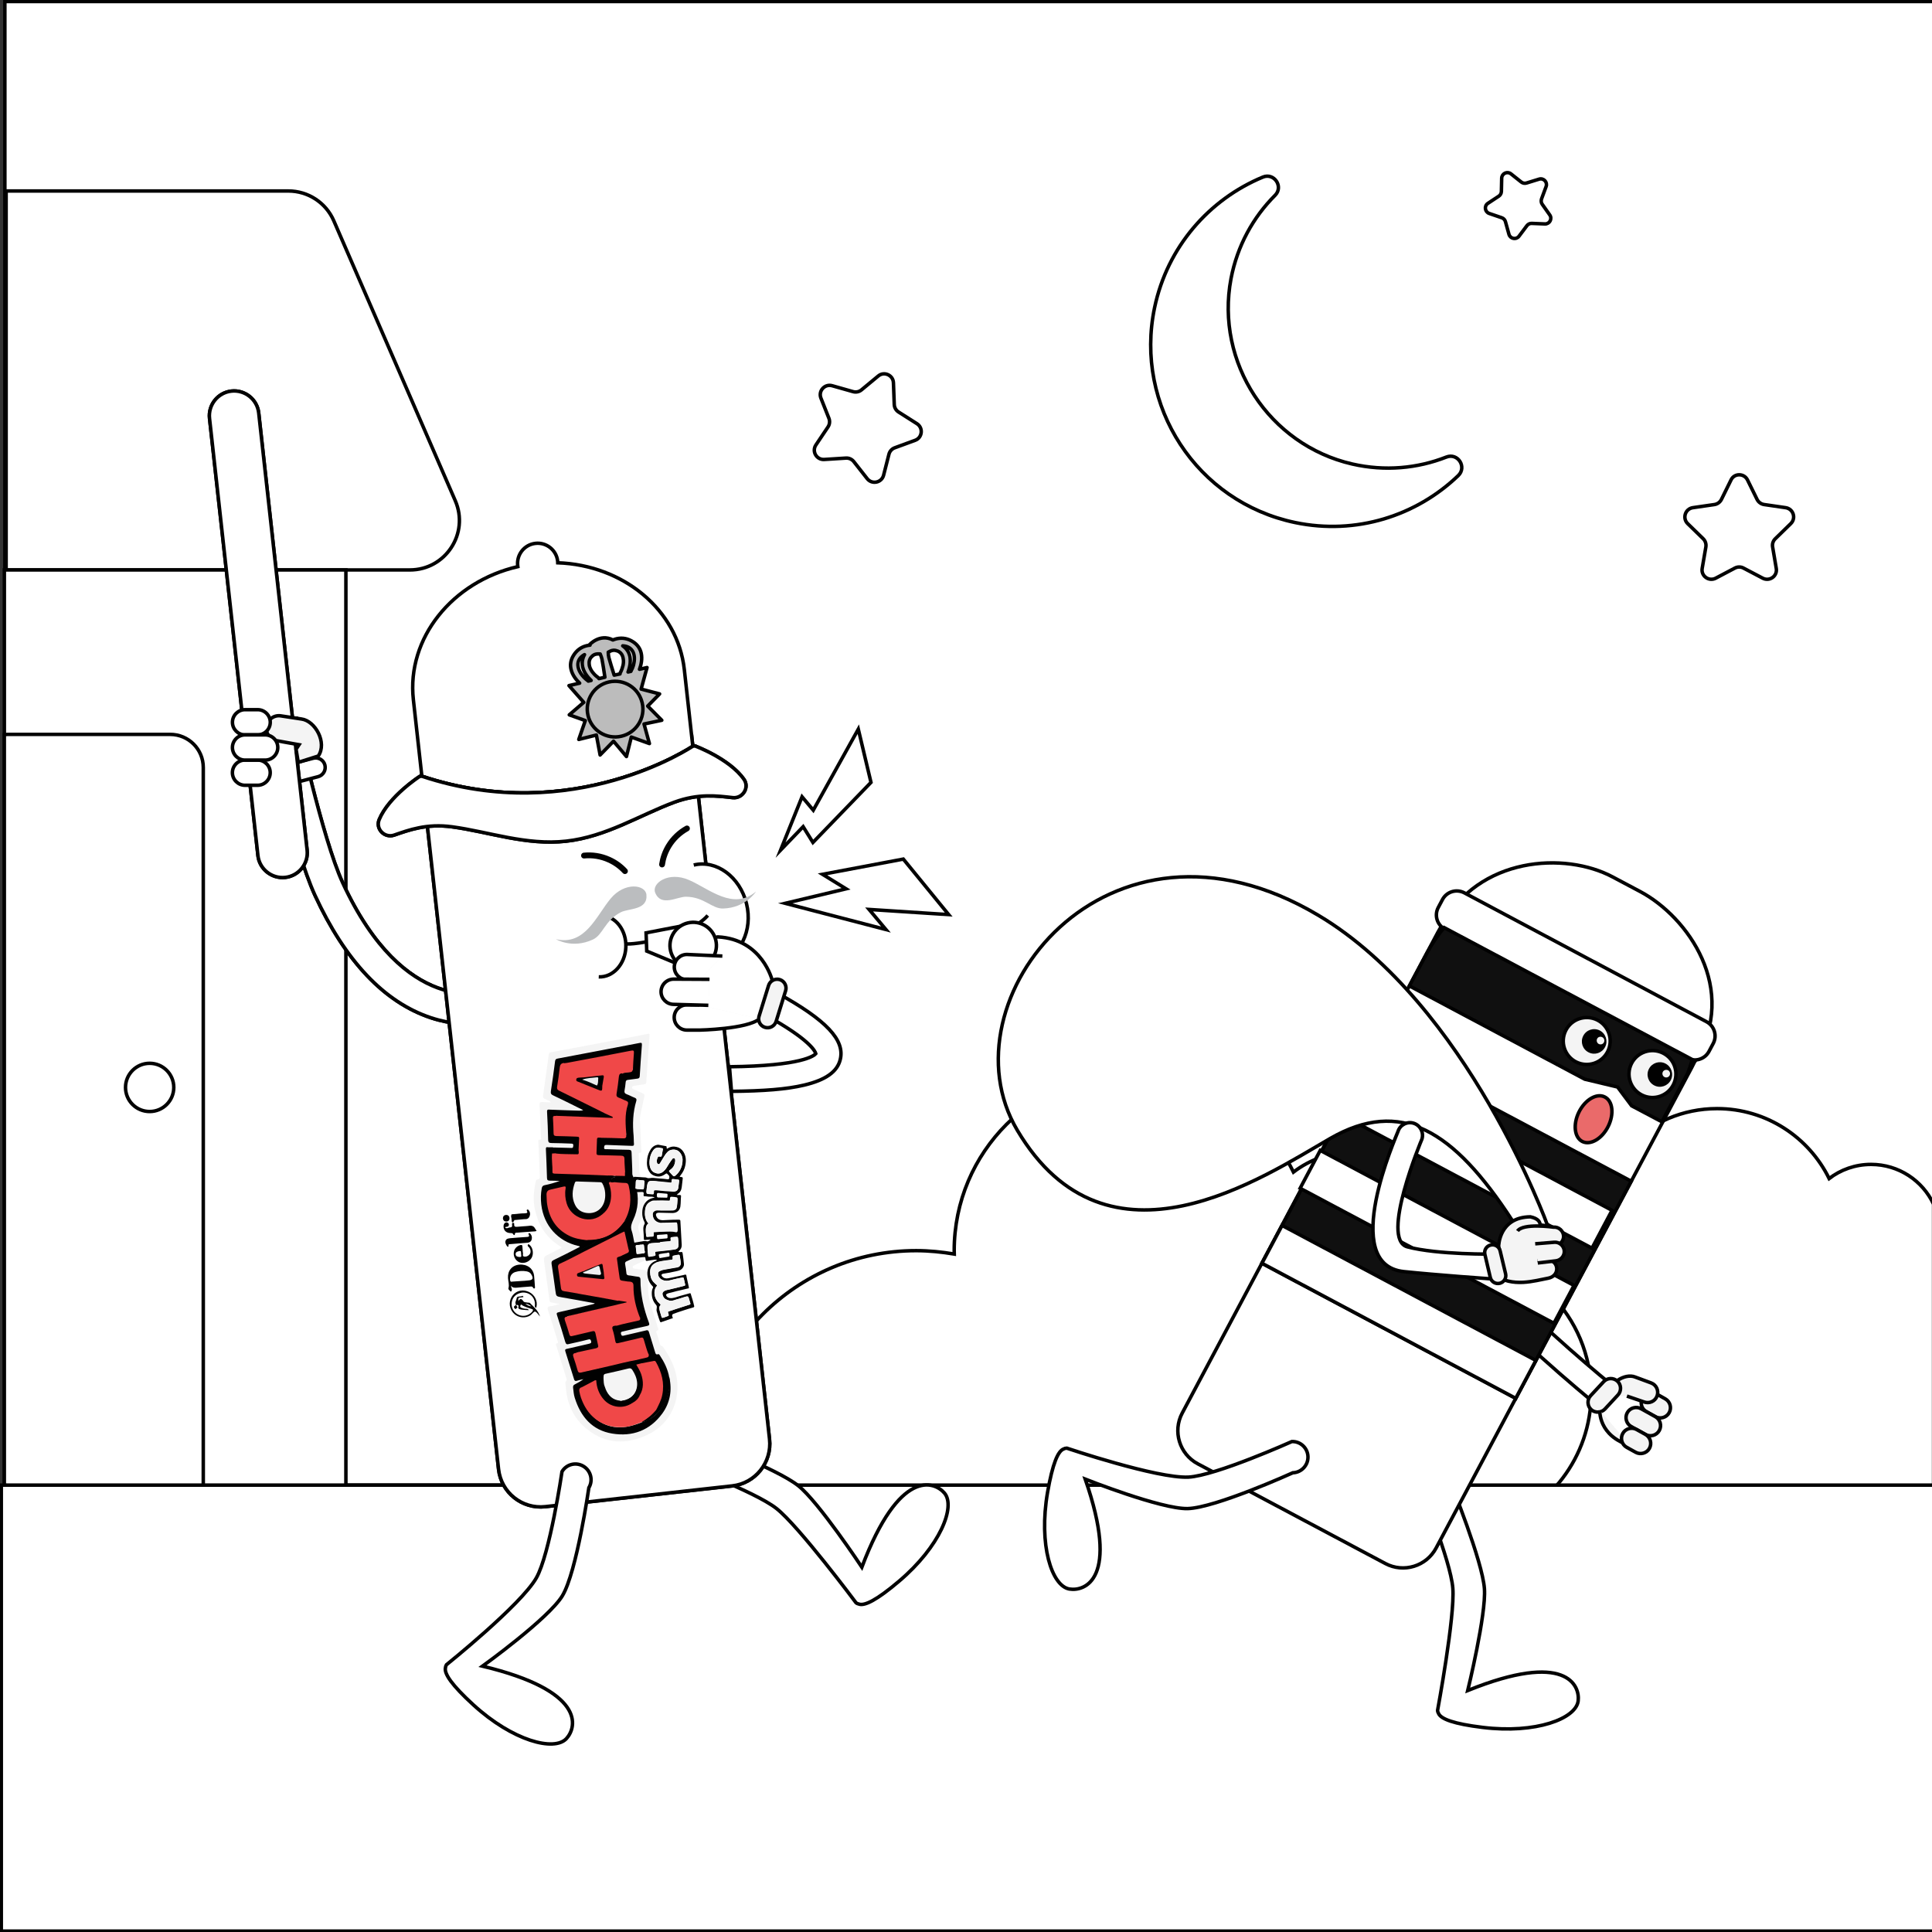 <?xml version="1.0" encoding="utf-8"?>
<!-- Generator: Adobe Illustrator 16.0.0, SVG Export Plug-In . SVG Version: 6.00 Build 0)  -->
<!DOCTYPE svg PUBLIC "-//W3C//DTD SVG 1.1//EN" "http://www.w3.org/Graphics/SVG/1.1/DTD/svg11.dtd">
<svg version="1.1" id="Layer_1" xmlns="http://www.w3.org/2000/svg" xmlns:xlink="http://www.w3.org/1999/xlink" x="0px" y="0px"
	 width="83px" height="83px" viewBox="0 0 83 83" enable-background="new 0 0 83 83" xml:space="preserve">
<rect x="0" y="0" width="83" height="83" fill="#333333" stroke="none"/>
<path fill="#FFFFFF" stroke="#010101" stroke-width="0.15" stroke-miterlimit="10" d="M83.105,63.802H0.209V0.065h82.896V63.802z"/>
<path fill="#FFFFFF" stroke="#010101" stroke-width="0.15" stroke-miterlimit="10" d="M83.068,65.174
	c-0.979,1.063-2.381,1.729-3.94,1.729c-1.394,0-2.664-0.529-3.618-1.402c-0.539,0.209-1.129,0.32-1.742,0.32
	c-1.074,0-2.063-0.348-2.869-0.938c-1.037,0.7-2.287,1.108-3.633,1.108c-3.591,0-6.502-2.91-6.502-6.502
	c0-3.593,2.911-6.503,6.502-6.503c0.394,0,0.771,0.035,1.146,0.104c-0.001-0.033-0.003-0.066-0.003-0.104
	c0-2.961,2.397-5.359,5.358-5.359c2.114,0,3.941,1.227,4.814,3.004c0.499-0.381,1.123-0.607,1.8-0.607
	c1.188,0,2.216,0.699,2.688,1.711v13.44L83.068,65.174L83.068,65.174z"/>
<path fill="#FFFFFF" stroke="#010101" stroke-width="0.15" stroke-miterlimit="10" d="M39.359,53.729
	c0.56,0,1.106,0.057,1.638,0.146c-0.001-0.048-0.004-0.096-0.004-0.146c0-4.236,3.438-7.679,7.678-7.679
	c3.029,0,5.649,1.755,6.897,4.304c0.715-0.547,1.604-0.871,2.578-0.871c2.346,0,4.246,1.9,4.246,4.246c0,0.028,0,0.06,0,0.084
	c3.301,0.043,5.965,2.73,5.965,6.043c0,2.746-1.832,5.063-4.338,5.799c0.004,0.109,0.008,0.221,0.008,0.328
	c0,4.24-3.438,7.682-7.678,7.682c-1.998,0-3.815-0.768-5.185-2.018c-0.772,0.299-1.617,0.465-2.498,0.465
	c-1.538,0-2.958-0.5-4.104-1.346c-1.486,1.002-3.277,1.588-5.208,1.588c-5.143,0-9.312-4.17-9.312-9.313
	C30.047,57.896,34.216,53.729,39.359,53.729z"/>
<path fill="#FFFFFF" stroke="#010101" stroke-width="0.15" stroke-miterlimit="10" d="M0.056,63.802h83.049v19.16H0.056V63.802z"/>
<path fill="#FFFFFF" stroke="#010101" stroke-width="0.15" stroke-miterlimit="10" d="M62.648,20.431
	c-1.797,1.727-4.385,2.565-7.008,2.018c-4.222-0.881-6.92-5.011-6.039-9.229c0.549-2.622,2.354-4.659,4.652-5.612
	c0.484-0.202,0.896,0.41,0.527,0.781c-0.942,0.941-1.624,2.167-1.895,3.581c-0.683,3.605,1.635,7.146,5.211,7.965
	c1.403,0.321,2.799,0.188,4.039-0.299C62.633,19.441,63.027,20.066,62.648,20.431z"/>
<path fill="#FFFFFF" stroke="#010101" stroke-width="0.15" stroke-miterlimit="10" d="M75.075,20.621l0.411,0.836
	c0.06,0.118,0.173,0.2,0.304,0.219l0.921,0.134c0.33,0.048,0.461,0.452,0.223,0.684l-0.666,0.65
	c-0.096,0.092-0.139,0.225-0.115,0.355l0.156,0.918c0.06,0.328-0.287,0.578-0.582,0.422l-0.824-0.433
	c-0.113-0.063-0.256-0.063-0.373,0l-0.821,0.433c-0.294,0.155-0.64-0.095-0.582-0.422l0.158-0.918
	c0.021-0.13-0.021-0.263-0.115-0.355l-0.668-0.65c-0.233-0.232-0.104-0.636,0.226-0.684l0.924-0.134
	c0.129-0.019,0.242-0.101,0.301-0.219l0.412-0.836C74.503,20.323,74.93,20.323,75.075,20.621z"/>
<path fill="#FFFFFF" stroke="#010101" stroke-width="0.15" stroke-miterlimit="10" d="M38.383,16.447l0.035,0.931
	c0.005,0.132,0.074,0.253,0.187,0.324l0.786,0.499c0.281,0.179,0.235,0.601-0.076,0.715l-0.875,0.321
	c-0.124,0.045-0.217,0.149-0.25,0.276l-0.23,0.903c-0.083,0.322-0.499,0.41-0.705,0.148l-0.575-0.732
	c-0.082-0.104-0.209-0.161-0.34-0.152l-0.93,0.059c-0.332,0.021-0.543-0.347-0.358-0.623l0.519-0.774
	c0.073-0.109,0.088-0.248,0.04-0.371l-0.343-0.866c-0.123-0.309,0.163-0.625,0.482-0.534l0.896,0.254
	c0.127,0.037,0.264,0.008,0.365-0.076l0.718-0.595C37.982,15.941,38.371,16.114,38.383,16.447z"/>
<path fill="#FFFFFF" stroke="#010101" stroke-width="0.15" stroke-miterlimit="10" d="M64.911,7.468l0.444,0.353
	c0.063,0.05,0.146,0.065,0.224,0.042l0.542-0.167c0.193-0.06,0.371,0.129,0.301,0.318l-0.197,0.532
	c-0.024,0.076-0.018,0.16,0.028,0.226l0.327,0.464c0.115,0.166-0.01,0.393-0.21,0.384l-0.567-0.023
	c-0.08-0.003-0.156,0.033-0.205,0.097l-0.341,0.454c-0.12,0.162-0.376,0.113-0.431-0.081l-0.152-0.546
	c-0.021-0.078-0.08-0.14-0.156-0.166L63.98,9.171c-0.19-0.065-0.229-0.322-0.06-0.434l0.476-0.314c0.063-0.045,0.104-0.12,0.105-0.2
	l0.012-0.567C64.52,7.453,64.752,7.343,64.911,7.468z"/>
<path fill="#FFFFFF" stroke="#010101" stroke-width="0.15" stroke-miterlimit="10" d="M17.608,24.485H0.263V8.205h12.126
	c0.847,0,1.614,0.503,1.951,1.28l5.219,12.027C20.168,22.916,19.139,24.485,17.608,24.485z"/>
<path fill="#FFFFFF" stroke="#010101" stroke-width="0.15" stroke-miterlimit="10" d="M14.86,24.485v39.316H0.187V24.485H14.86z"/>
<path fill="#FFFFFF" stroke="#010101" stroke-width="0.15" stroke-miterlimit="10" d="M8.733,32.971v30.831H0.324
	c-0.046,0-0.092-0.002-0.138-0.007V31.557c0.045-0.005,0.091-0.007,0.138-0.007h6.988C8.097,31.55,8.733,32.186,8.733,32.971z"/>
<path fill="#FFFFFF" stroke="#010101" stroke-width="0.15" stroke-miterlimit="10" d="M6.429,45.68c0.573,0,1.037,0.465,1.037,1.036
	c0,0.573-0.464,1.036-1.037,1.036c-0.573,0-1.037-0.463-1.037-1.036C5.393,46.145,5.856,45.68,6.429,45.68z"/>
<path fill="#FFFFFF" stroke="#010101" stroke-width="0.15" stroke-miterlimit="10" d="M29.174,62.872
	c-0.291-0.229-0.342-0.651-0.113-0.942c0.227-0.289,0.651-0.344,0.943-0.115c0,0,3.369,1.272,4.295,2.016
	c0.867,0.688,2.727,3.496,2.727,3.496c1.617-4.271,3.115-3.692,3.548-3.184c0.497,0.586-0.193,2.299-1.951,3.787
	c-0.957,0.813-1.481,1.071-1.724,0.982c-0.043-0.01-0.086-0.025-0.126-0.059c0,0-2.457-3.293-3.415-4.047
	C32.409,64.061,29.174,62.872,29.174,62.872z"/>
<path fill="#FFFFFF" stroke="#010101" stroke-width="0.15" stroke-miterlimit="10" d="M20.66,43.962
	c-0.504,0.058-1.266,0.054-2.149-0.239c-2.001-0.666-3.675-2.435-4.977-5.257c-0.935-2.026-2.032-7.113-2.078-7.328l1.276-0.273
	c0.011,0.051,1.113,5.159,1.987,7.055c2.67,5.792,6.131,4.689,6.166,4.68l0.421,1.233C21.284,43.841,21.049,43.919,20.66,43.962"/>
<path fill="#FFFFFF" stroke="#010101" stroke-width="0.15" stroke-miterlimit="10" d="M20.66,43.962
	c-0.504,0.058-1.266,0.054-2.149-0.239c-2.001-0.666-3.675-2.435-4.977-5.257c-0.935-2.026-2.032-7.113-2.078-7.328l1.276-0.273
	c0.011,0.051,1.113,5.159,1.987,7.055c2.67,5.792,6.131,4.689,6.166,4.68l0.421,1.233C21.284,43.841,21.049,43.919,20.66,43.962z"/>
<path fill="#FFFFFF" d="M13.638,31.905c0.188,0.624-0.123,1.27-0.696,1.443c-0.573,0.173-1.19-0.192-1.379-0.816
	c-0.188-0.624,0.123-1.27,0.696-1.443C12.832,30.917,13.449,31.282,13.638,31.905"/>
<path fill="#F4F4F4" d="M13.712,33.366l-0.78,0.204c-0.217,0.057-0.442-0.075-0.499-0.292l0,0c-0.057-0.218,0.075-0.442,0.292-0.5
	l0.78-0.204c0.218-0.057,0.442,0.075,0.499,0.292C14.062,33.085,13.93,33.31,13.712,33.366"/>
<path fill="#FFFFFF" stroke="#010101" stroke-width="0.15" stroke-miterlimit="10" d="M13.666,33.366l-0.78,0.204
	c-0.217,0.057-0.442-0.075-0.499-0.292l0,0c-0.057-0.218,0.075-0.442,0.292-0.5l0.78-0.204c0.218-0.057,0.442,0.075,0.499,0.292
	C14.015,33.085,13.883,33.31,13.666,33.366z"/>
<path fill="#FFFFFF" stroke="#010101" stroke-width="0.15" stroke-miterlimit="10" d="M12.254,37.694L12.254,37.694
	c-0.581,0.063-1.109-0.359-1.173-0.94L9.002,17.976c-0.064-0.582,0.358-1.109,0.939-1.174c0.582-0.064,1.11,0.359,1.173,0.94
	l2.079,18.778C13.258,37.101,12.835,37.63,12.254,37.694"/>
<path fill="#FFFFFF" stroke="#010101" stroke-width="0.15" stroke-miterlimit="10" d="M12.254,37.694L12.254,37.694
	c-0.581,0.063-1.109-0.359-1.173-0.94L9.002,17.976c-0.064-0.582,0.358-1.109,0.939-1.174c0.582-0.064,1.11,0.359,1.173,0.94
	l2.079,18.778C13.258,37.101,12.835,37.63,12.254,37.694z"/>
<path fill="#FFFFFF" stroke="#010101" stroke-width="0.15" stroke-miterlimit="10" d="M18.124,33.347
	c6.512,2.177,11.64-1.288,11.64-1.288l3.295,29.771c0.11,0.998-0.61,1.898-1.61,2.01l-8.02,0.889c-1,0.109-1.899-0.607-2.01-1.606
	L18.124,33.347"/>
<path fill="#FFFFFF" stroke="#010101" stroke-width="0.15" stroke-miterlimit="10" d="M18.124,33.347l3.295,29.771
	c0.111,0.999,1.011,1.72,2.01,1.608l8.02-0.891c1-0.107,1.72-1.012,1.61-2.01l-3.295-29.771
	C29.763,32.059,24.636,35.523,18.124,33.347z"/>
<path fill="#FFFFFF" stroke="#010101" stroke-width="0.25" stroke-linecap="round" stroke-miterlimit="10" d="M28.442,37.139
	c0.04-0.271,0.132-0.54,0.283-0.79c0.199-0.329,0.473-0.584,0.787-0.758"/>
<path fill="#FFFFFF" stroke="#010101" stroke-width="0.25" stroke-linecap="round" stroke-miterlimit="10" d="M26.848,37.424
	c-0.186-0.202-0.415-0.37-0.681-0.49c-0.35-0.159-0.721-0.213-1.078-0.178"/>
<path fill="#FFFFFF" stroke="#010101" stroke-width="0.15" stroke-miterlimit="10" d="M29.399,28.767l0.364,3.292
	c0,0-5.127,3.465-11.64,1.288c-0.211-1.908-0.365-3.291-0.365-3.291c-0.292-2.642,1.671-5.065,4.489-5.714
	c-0.002-0.015-0.006-0.03-0.007-0.045c-0.052-0.474,0.29-0.901,0.763-0.954c0.475-0.052,0.902,0.29,0.954,0.764
	c0.003,0.023,0.003,0.046,0.004,0.07C26.768,24.276,29.113,26.184,29.399,28.767z"/>
<path fill="#FFFFFF" stroke="#010101" stroke-width="0.15" stroke-miterlimit="10" d="M31.959,33.479
	c0.25,0.353-0.053,0.835-0.483,0.787c-0.656-0.074-1.468-0.188-2.509,0.198c-1.484,0.551-2.927,1.483-4.644,1.673
	c-1.717,0.19-3.328-0.404-4.897-0.616c-1.101-0.15-1.869,0.14-2.492,0.355c-0.409,0.141-0.81-0.264-0.644-0.663
	c0.415-1.001,1.737-1.856,1.737-1.856l0.095-0.011c6.513,2.177,11.64-1.288,11.64-1.288l0.096-0.011
	C29.859,32.048,31.336,32.593,31.959,33.479"/>
<path fill="#FFFFFF" stroke="#010101" stroke-width="0.15" stroke-miterlimit="10" d="M31.959,33.479
	c-0.624-0.887-2.101-1.432-2.101-1.432l-0.096,0.011c0,0-5.127,3.465-11.64,1.288l-0.095,0.011c0,0-1.322,0.855-1.737,1.856
	c-0.166,0.399,0.235,0.804,0.644,0.663c0.623-0.215,1.391-0.505,2.492-0.355c1.569,0.212,3.18,0.807,4.897,0.616
	c1.717-0.19,3.16-1.122,4.644-1.673c1.042-0.386,1.854-0.271,2.509-0.198C31.906,34.314,32.209,33.832,31.959,33.479z"/>
<path fill="#F4F4F4" stroke="#010101" stroke-width="0.15" stroke-miterlimit="10" d="M13.673,32.479
	c0.393-0.571-0.131-1.514-0.723-1.59l-0.894-0.136c-0.295-0.041-0.57,0.167-0.611,0.462s0.167,0.57,0.462,0.61l0.94,0.169
	l-0.128,0.194l0.094,0.563L13.673,32.479z"/>
<path fill="#F4F4F4" d="M11.069,31.571h-0.542c-0.298,0-0.541-0.244-0.541-0.542c0-0.298,0.244-0.541,0.542-0.541h0.542
	c0.298,0,0.541,0.244,0.541,0.542C11.61,31.328,11.367,31.571,11.069,31.571"/>
<path fill="#FFFFFF" stroke="#010101" stroke-width="0.15" stroke-miterlimit="10" d="M11.069,31.571h-0.542
	c-0.298,0-0.541-0.244-0.541-0.542c0-0.298,0.244-0.541,0.542-0.541h0.542c0.298,0,0.541,0.244,0.541,0.542
	C11.61,31.328,11.367,31.571,11.069,31.571z"/>
<path fill="#F4F4F4" d="M11.067,33.736h-0.542c-0.297,0-0.541-0.244-0.541-0.542c0-0.297,0.244-0.541,0.542-0.541h0.542
	c0.298,0,0.542,0.243,0.541,0.541C11.609,33.493,11.365,33.736,11.067,33.736"/>
<path fill="#FFFFFF" stroke="#010101" stroke-width="0.15" stroke-miterlimit="10" d="M11.067,33.736h-0.542
	c-0.297,0-0.541-0.244-0.541-0.542c0-0.297,0.244-0.541,0.542-0.541h0.542c0.298,0,0.542,0.243,0.541,0.541
	C11.609,33.493,11.365,33.736,11.067,33.736z"/>
<path fill="#F4F4F4" d="M11.393,32.654h-0.867c-0.297,0-0.541-0.244-0.541-0.542c0-0.297,0.244-0.541,0.542-0.541h0.866
	c0.298,0,0.542,0.244,0.541,0.542C11.934,32.41,11.69,32.654,11.393,32.654"/>
<path fill="#FFFFFF" stroke="#010101" stroke-width="0.15" stroke-miterlimit="10" d="M11.393,32.654h-0.867
	c-0.297,0-0.541-0.244-0.541-0.542c0-0.297,0.244-0.541,0.542-0.541h0.866c0.298,0,0.542,0.244,0.541,0.542
	C11.934,32.41,11.69,32.654,11.393,32.654z"/>
<path fill="#FFFFFF" stroke="#010101" stroke-width="0.15" stroke-miterlimit="10" d="M29.804,37.163
	c0.968-0.239,1.982,0.503,2.266,1.656c0.284,1.153-0.27,2.28-1.237,2.519"/>
<path fill="#FFFFFF" stroke="#010101" stroke-width="0.15" stroke-miterlimit="10" d="M25.837,39.328
	c0.612,0.027,1.082,0.639,1.05,1.367c-0.031,0.728-0.552,1.297-1.164,1.272"/>
<path fill="#FFFFFF" d="M34.549,46.616c-0.759,0.181-1.734,0.254-3.124,0.269l-0.086-1.057c3.123-0.033,3.641-0.48,3.709-0.563
	c-0.024-0.092-0.246-0.603-2.167-1.658l0.52-0.941c2.102,1.159,2.908,2.016,2.695,2.859C35.968,46.039,35.479,46.395,34.549,46.616"
	/>
<path fill="#FFFFFF" stroke="#010101" stroke-width="0.15" stroke-miterlimit="10" d="M34.549,46.616
	c-0.759,0.181-1.734,0.254-3.124,0.269l-0.086-1.057c3.123-0.033,3.641-0.48,3.709-0.563c-0.024-0.092-0.246-0.603-2.167-1.658
	l0.52-0.941c2.102,1.159,2.908,2.016,2.695,2.859C35.968,46.039,35.479,46.395,34.549,46.616z"/>
<path fill="#BBBDBF" d="M28.146,38.346c-0.157-0.399,0.569-0.925,1.45-0.542c0.88,0.382,1.894,1.325,2.881,0.498
	c0,0-0.427,0.694-1.405,0.729c-0.489,0.018-0.81-0.499-1.601-0.507C29.088,38.52,28.396,38.977,28.146,38.346z"/>
<path fill="#BBBDBF" d="M27.771,38.436c-0.04-0.427-0.925-0.569-1.539,0.169c-0.614,0.738-1.094,2.037-2.348,1.743
	c0,0,0.693,0.427,1.583,0.017c0.445-0.204,0.498-0.808,1.201-1.173C27.008,39.015,27.833,39.112,27.771,38.436z"/>
<path fill="#FFFFFF" stroke="#010101" stroke-width="0.15" stroke-miterlimit="10" d="M24.144,63.221
	c0.19-0.318,0.602-0.423,0.921-0.229c0.316,0.188,0.423,0.603,0.233,0.92c0,0-0.52,3.618-1.138,4.644
	c-0.593,0.979-3.431,3.023-3.431,3.023c4.441,1.063,4.059,2.617,3.606,3.111c-0.518,0.567-2.304,0.104-4.004-1.453
	c-0.924-0.846-1.251-1.332-1.195-1.584c0.003-0.045,0.016-0.09,0.042-0.133c0,0,3.195-2.563,3.862-3.729
	C23.623,66.768,24.144,63.221,24.144,63.221z"/>
<path fill="#FFFFFF" stroke="#010101" stroke-width="0.15" stroke-miterlimit="10" d="M68.521,60.295
	c-0.414-0.342-4.074-3.365-4.81-4.611c-0.347-0.591-0.43-1.23-0.246-1.914c0.579-2.16,3.771-3.994,3.905-4.068l0.527,0.936
	l-0.264-0.468l0.264,0.468c-0.813,0.467-3.014,1.983-3.396,3.415c-0.104,0.396-0.063,0.757,0.138,1.095
	c0.537,0.914,3.477,3.432,4.563,4.32L68.521,60.295z"/>
<g>
	<path fill="#F4F4F4" stroke="#010101" stroke-width="0.15" stroke-miterlimit="10" d="M70.732,60.648l0.383,0.213
		c0.211,0.117,0.478,0.039,0.595-0.172c0.116-0.209,0.04-0.479-0.17-0.594l-0.383-0.216c-0.21-0.112-0.478-0.04-0.595,0.175
		C70.445,60.266,70.523,60.532,70.732,60.648"/>
	<path fill="#F4F4F4" stroke="#010101" stroke-width="0.15" stroke-miterlimit="10" d="M70.08,61.286l0.611,0.34
		c0.209,0.117,0.478,0.04,0.594-0.171c0.115-0.21,0.041-0.477-0.17-0.594l-0.611-0.34c-0.211-0.117-0.479-0.041-0.595,0.17
		C69.792,60.9,69.869,61.17,70.08,61.286z"/>
	<path fill="#F4F4F4" stroke="#010101" stroke-width="0.15" stroke-miterlimit="10" d="M69.893,59.977l0.73,0.25
		c0.225,0.086,0.479-0.021,0.564-0.25c0.086-0.225-0.024-0.479-0.248-0.563l-0.688-0.255c-0.444-0.183-1.188,0.278-1.135,0.838"/>
	<path fill="#F4F4F4" stroke="#010101" stroke-width="0.15" stroke-miterlimit="10" d="M68.895,59.357l-0.562,0.604
		c-0.157,0.169-0.146,0.438,0.022,0.594v0.002c0.17,0.151,0.436,0.146,0.593-0.023l0.561-0.606c0.155-0.17,0.146-0.435-0.024-0.593
		C69.314,59.18,69.049,59.188,68.895,59.357"/>
	<path fill="#F4F4F4" stroke="#010101" stroke-width="0.15" stroke-miterlimit="10" d="M68.729,60.59c0,0-0.076,1.1,1.313,1.514"/>
	<path fill="#F4F4F4" stroke="#010101" stroke-width="0.15" stroke-miterlimit="10" d="M69.884,62.178l0.384,0.213
		c0.209,0.116,0.479,0.041,0.594-0.17c0.115-0.211,0.039-0.478-0.17-0.595l-0.383-0.213c-0.209-0.116-0.479-0.04-0.594,0.17
		C69.598,61.794,69.674,62.063,69.884,62.178z"/>
</g>
<path fill="#FFFFFF" stroke="#010101" stroke-width="0.15" stroke-miterlimit="10" d="M60.995,63.839
	c-0.03-0.37,0.245-0.694,0.614-0.724c0.367-0.03,0.695,0.244,0.725,0.615c0,0,1.352,3.336,1.438,4.52
	c0.082,1.105-0.717,4.376-0.717,4.376c4.233-1.71,4.826-0.217,4.744,0.448c-0.094,0.762-1.818,1.417-4.105,1.136
	c-1.24-0.151-1.791-0.36-1.893-0.599c-0.021-0.037-0.039-0.08-0.042-0.131c0,0,0.753-4.039,0.655-5.254
	C62.316,67.021,60.995,63.839,60.995,63.839z"/>
<path fill="#FFFFFF" stroke="#010101" stroke-width="0.15" stroke-miterlimit="10" d="M68.789,37.911l1.75,0.931
	c2.527,1.344,3.486,4.484,2.143,7.012L61.697,66.503c-0.418,0.787-1.396,1.086-2.182,0.667l-8.059-4.284
	c-0.786-0.418-1.085-1.396-0.666-2.181l10.982-20.652C63.123,37.525,66.264,36.566,68.789,37.911z"/>
<path fill="#FFFFFF" stroke="#010101" stroke-width="0.15" stroke-linejoin="round" stroke-miterlimit="10" d="M69.277,37.672
	l1.187,0.63c2.042,1.086,4.263,4.188,2.36,7.283l0,0l-10.903-5.8C63.521,36.79,67.236,36.586,69.277,37.672z"/>
<path fill="#101010" stroke="#010101" stroke-width="0.15" stroke-miterlimit="10" d="M59.175,44.947l10.904,5.799l-4.962,9.327
	l-10.903-5.802L59.175,44.947z"/>
<path fill="#FFFFFF" stroke="#010101" stroke-width="0.15" stroke-miterlimit="10" d="M55.079,52.646l10.903,5.799l-0.865,1.628
	l-10.903-5.802L55.079,52.646z"/>
<path fill="#FFFFFF" stroke="#010101" stroke-width="0.15" stroke-miterlimit="10" d="M56.719,49.422l10.902,5.801l-0.864,1.625
	l-10.903-5.799L56.719,49.422z M57.49,47.823l10.902,5.799l0.862-1.625l-10.899-5.8L57.49,47.823z"/>
<path fill="#FFFFFF" stroke="#010101" stroke-width="0.15" stroke-miterlimit="10" d="M72.482,45.455l-10.406-5.536
	c-0.338-0.18-0.467-0.598-0.286-0.935l0.181-0.341c0.18-0.337,0.598-0.465,0.938-0.286l10.405,5.538
	c0.338,0.182,0.465,0.6,0.285,0.937l-0.182,0.341C73.238,45.506,72.82,45.635,72.482,45.455z"/>
<path fill="#101010" stroke="#010101" stroke-width="0.15" stroke-miterlimit="10" d="M71.396,48.193l1.1-2.068
	c0.08-0.198,0.148-0.4,0.207-0.604L62.041,39.85c-0.273,0.327-0.52,0.686-0.729,1.078l-0.763,1.427l7.534,4.008l1.409,0.336
	l0.604,0.807L71.396,48.193z"/>
<path fill="#FFFFFF" stroke="#010101" stroke-width="0.15" stroke-miterlimit="10" d="M55.499,61.93
	c0.371-0.013,0.681,0.278,0.692,0.649c0.012,0.368-0.28,0.681-0.65,0.692c0,0-3.33,1.512-4.523,1.539
	c-1.144,0.024-4.396-1.266-4.396-1.266c1.499,4.313-0.021,4.832-0.683,4.721c-0.758-0.134-1.326-1.891-0.935-4.156
	c0.216-1.235,0.448-1.772,0.69-1.86c0.037-0.021,0.082-0.035,0.135-0.036c0,0,3.883,1.311,5.227,1.245
	C52.229,63.398,55.499,61.93,55.499,61.93z"/>
<path fill="#FFFFFF" stroke="#010101" stroke-width="0.15" stroke-miterlimit="10" d="M61.921,39.786"/>
<path fill="#FFFFFF" stroke="#010101" stroke-width="0.15" stroke-miterlimit="10" d="M64.971,52.438
	c-2.539-3.918-4.809-5.256-7.816-3.533c-2.854,1.639-9.569,6.199-13.454-0.354c-3.286-5.546,3.86-14.638,12.94-9.227
	c6.416,3.822,9.854,13.348,9.854,13.348L64.971,52.438z"/>
<path fill="#FFFFFF" stroke="#010101" stroke-width="0.15" stroke-miterlimit="10" d="M64.137,54.947
	c-0.099-0.006-2.438-0.172-3.826-0.318c-2.802-0.296-0.311-5.843-0.25-6.027c0.09-0.281,0.396-0.437,0.676-0.346
	c0.281,0.092,0.438,0.395,0.351,0.678l0,0c-0.017,0.039-1.813,4.316-0.627,4.631c1.31,0.348,3.713,0.311,3.733,0.312
	C64.456,53.887,64.434,54.962,64.137,54.947z"/>
<g>
	<path fill="#F4F4F4" stroke="#010101" stroke-width="0.15" stroke-miterlimit="10" d="M64.383,53.543c0,0,0.006-1.251,1.362-1.268
		c0.694,0.147,0.319,0.629,0.319,0.629s0.776,0.063,0.764,0.518c-0.016,0.454,0.016,0.609-0.313,0.938
		c-0.33,0.33-1.031,0.597-1.472,0.5c-0.438-0.094-0.438-0.313-0.438-0.313L64.383,53.543z"/>
	<path fill="#F4F4F4" stroke="#010101" stroke-width="0.15" stroke-miterlimit="10" d="M65.195,52.885
		c0.234-0.35,1.541-0.166,1.541-0.166c0.229-0.021,0.438,0.164,0.438,0.402c-0.002,0.21-0.177,0.378-0.387,0.396L66.41,53.55"/>
	<path fill="#F4F4F4" stroke="#010101" stroke-width="0.15" stroke-miterlimit="10" d="M66.045,54.148l0.377-0.032
		c0.203-0.017,0.402,0.108,0.447,0.307c0.056,0.245-0.119,0.447-0.354,0.489c-0.574,0.104-1.539,0.422-2.328-0.154"/>
	<path fill="#F4F4F4" stroke="#010101" stroke-width="0.15" stroke-miterlimit="10" d="M65.953,53.434l0.814-0.065
		c0.219-0.021,0.414,0.146,0.435,0.36c0.021,0.221-0.146,0.414-0.363,0.438l-0.776,0.091"/>
	<path fill="#F4F4F4" stroke="#010101" stroke-width="0.15" stroke-miterlimit="10" d="M64.43,55.131L64.43,55.131
		c-0.181,0.044-0.363-0.068-0.406-0.25l-0.232-0.988c-0.044-0.182,0.064-0.363,0.25-0.406l0,0c0.184-0.043,0.361,0.068,0.404,0.25
		l0.236,0.988C64.725,54.906,64.611,55.088,64.43,55.131z"/>
</g>
<path fill="#F4F4F4" stroke="#010101" stroke-width="0.15" stroke-miterlimit="10" d="M70.541,47.045
	c-0.498-0.249-0.7-0.854-0.453-1.352c0.248-0.498,0.854-0.701,1.352-0.454c0.5,0.247,0.701,0.854,0.453,1.353
	S71.039,47.293,70.541,47.045z M69.07,45.171c0.248-0.498,0.045-1.104-0.452-1.353c-0.499-0.246-1.104-0.045-1.353,0.453
	c-0.25,0.498-0.045,1.104,0.449,1.353C68.218,45.872,68.822,45.67,69.07,45.171z"/>
<path fill="#010101" d="M68.251,45.212c-0.263-0.13-0.367-0.446-0.237-0.706c0.131-0.263,0.447-0.367,0.709-0.238
	c0.26,0.131,0.365,0.446,0.236,0.707C68.828,45.236,68.512,45.343,68.251,45.212z M68.907,44.777c0.04-0.079,0.007-0.18-0.074-0.219
	c-0.081-0.041-0.179-0.012-0.22,0.069c-0.039,0.081-0.008,0.183,0.074,0.224C68.768,44.891,68.867,44.859,68.907,44.777z"/>
<path fill="#EA6A6A" stroke="#010101" stroke-width="0.15" stroke-miterlimit="10" d="M68.938,47.125
	c0.35,0.172,0.414,0.741,0.148,1.271c-0.262,0.525-0.757,0.815-1.104,0.646c-0.346-0.172-0.412-0.741-0.148-1.271
	C68.1,47.242,68.593,46.952,68.938,47.125z"/>
<path fill="#010101" d="M71.073,46.633c-0.261-0.13-0.368-0.447-0.237-0.707c0.13-0.262,0.447-0.367,0.707-0.238
	c0.262,0.131,0.367,0.447,0.238,0.709C71.65,46.656,71.334,46.764,71.073,46.633z M71.729,46.199
	c0.041-0.081,0.008-0.18-0.069-0.221c-0.081-0.039-0.183-0.008-0.224,0.07c-0.041,0.081-0.008,0.184,0.073,0.223
	C71.59,46.313,71.689,46.279,71.729,46.199z"/>
<g>
	
		<path fill="#BCBCBC" stroke="#010101" stroke-width="0.15" stroke-linecap="round" stroke-linejoin="round" stroke-miterlimit="10" d="
		M27.826,30.333l0.511-0.522l-0.794-0.208l0.254-0.925l-0.324,0.075c0.07-0.19,0.13-0.449,0.072-0.696
		c-0.045-0.198-0.159-0.359-0.339-0.478c-0.225-0.149-0.467-0.194-0.717-0.137c-0.056,0.013-0.108,0.032-0.159,0.051l0,0
		c-0.564-0.291-1.011,0.211-1.011,0.211l0.029,0.013c-0.045,0.004-0.091,0.01-0.136,0.021c-0.251,0.058-0.447,0.206-0.585,0.438
		c-0.11,0.188-0.144,0.386-0.092,0.588c0.057,0.245,0.223,0.447,0.367,0.585l-0.458,0.105l0.635,0.72l-0.623,0.536l0.689,0.246
		l-0.28,0.811l0.756-0.189l0.16,0.857l0.577-0.593l0.555,0.66l0.209-0.837l0.778,0.28l-0.232-0.841l0.763-0.161L27.826,30.333z
		 M27.049,28.154c-0.029-0.104-0.079-0.198-0.15-0.279c-0.007-0.007-0.016-0.018-0.024-0.025c-0.035-0.037-0.076-0.072-0.122-0.104
		c0.031,0.001,0.062,0.004,0.093,0.01c0.217,0.039,0.359,0.185,0.397,0.408c0.005,0.025,0.007,0.051,0.009,0.079
		c0.001,0.027,0.002,0.055,0.001,0.083c-0.001,0.056-0.01,0.115-0.022,0.174c-0.007,0.031-0.014,0.06-0.021,0.092
		c-0.024,0.077-0.057,0.154-0.098,0.228l-0.006,0.012l-0.003,0.01l-0.122,0.028c0.006-0.014,0.009-0.024,0.015-0.038
		c0.016-0.047,0.031-0.095,0.042-0.142c0.012-0.044,0.02-0.089,0.027-0.13c0.001-0.009,0.003-0.019,0.003-0.028
		c0.001-0.019,0.004-0.038,0.006-0.055c0-0.01,0-0.019,0.001-0.029c0-0.019,0.002-0.037,0.002-0.057c-0.001-0.01,0-0.02,0-0.029
		c-0.002-0.028-0.003-0.058-0.006-0.086C27.068,28.231,27.06,28.19,27.049,28.154z M25.322,28.586l-0.001-0.003
		c0,0-0.003-0.012-0.004-0.015c-0.001-0.004-0.002-0.009-0.002-0.012l-0.001-0.01c-0.001-0.002-0.001-0.004-0.002-0.008
		c0-0.006-0.001-0.012,0-0.021c-0.001-0.005-0.002-0.01-0.001-0.015c0-0.006,0-0.016-0.001-0.021l0.001-0.015
		c0.001-0.004,0.001-0.009,0-0.014c0-0.003,0-0.015,0-0.015c0-0.005,0-0.008,0.002-0.015c0-0.002,0-0.005,0.002-0.007v-0.003
		c0-0.004,0.001-0.011,0.003-0.017c0-0.003,0-0.006,0.003-0.011c0-0.005,0.001-0.009,0.004-0.016
		c0.001-0.003,0.002-0.008,0.004-0.013c0.001-0.003,0.003-0.008,0.005-0.014c0.001-0.004,0.004-0.008,0.006-0.012
		c0-0.005,0.003-0.009,0.006-0.015c0.002-0.004,0.004-0.008,0.007-0.013c0.001-0.004,0.004-0.008,0.007-0.015
		c0.002-0.004,0.004-0.006,0.008-0.012c0.003-0.004,0.007-0.008,0.009-0.014v-0.001c0.002-0.004,0.005-0.007,0.007-0.009
		c0.003-0.005,0.007-0.009,0.014-0.014c0,0,0.005-0.009,0.009-0.012c0.004-0.003,0.008-0.008,0.015-0.014
		c0,0,0.008-0.009,0.009-0.011c0.005-0.003,0.012-0.009,0.018-0.014l0.008-0.01c0.01-0.007,0.019-0.015,0.03-0.023
		c0.031-0.023,0.067-0.038,0.107-0.047c0.032-0.008,0.069-0.013,0.111-0.012c0.026,0,0.053,0.001,0.08,0.003
		c0.017,0.039,0.032,0.076,0.044,0.113c0.013,0.038,0.024,0.076,0.032,0.108c0.029,0.132,0.087,0.516,0.126,0.778l-0.255,0.059
		c-0.003-0.007-0.008-0.013-0.011-0.019l-0.007-0.01l-0.011-0.009c-0.03-0.022-0.064-0.049-0.095-0.077
		c-0.007-0.005-0.014-0.01-0.02-0.016l-0.013-0.014c-0.007-0.005-0.014-0.011-0.018-0.017l-0.014-0.013
		c-0.005-0.005-0.012-0.013-0.017-0.019l-0.002-0.002c-0.025-0.025-0.046-0.051-0.067-0.078l-0.007-0.011
		c-0.004-0.005-0.008-0.01-0.012-0.015l-0.012-0.018c-0.003-0.005-0.006-0.012-0.012-0.02l-0.01-0.014
		c-0.002-0.005-0.006-0.012-0.01-0.018c-0.002-0.006-0.006-0.01-0.008-0.015c-0.003-0.006-0.006-0.011-0.009-0.017
		c-0.001-0.005-0.004-0.009-0.006-0.015c-0.003-0.005-0.005-0.012-0.009-0.018c-0.002-0.005-0.005-0.01-0.008-0.015
		c-0.001-0.004-0.004-0.011-0.007-0.018c-0.002-0.006-0.003-0.011-0.004-0.016c-0.003-0.005-0.004-0.01-0.007-0.016
		c-0.001-0.004-0.003-0.01-0.006-0.018c-0.001-0.005-0.002-0.009-0.004-0.013c-0.001-0.006-0.003-0.01-0.004-0.018l-0.001-0.002
		c-0.001-0.004-0.002-0.008-0.003-0.012C25.321,28.594,25.323,28.59,25.322,28.586z M25.267,29.253l-0.01-0.008
		c-0.256-0.184-0.421-0.441-0.429-0.674c-0.005-0.16,0.065-0.298,0.203-0.397c0.025-0.02,0.053-0.035,0.08-0.05
		c-0.096,0.172-0.122,0.354-0.077,0.54c0.057,0.239,0.223,0.438,0.361,0.569l-0.122,0.028L25.267,29.253z M26.385,29.005
		c-0.08-0.254-0.195-0.622-0.228-0.754c-0.007-0.033-0.014-0.071-0.019-0.111c-0.004-0.04-0.007-0.08-0.007-0.122
		c0.031-0.017,0.062-0.035,0.094-0.048c0.027-0.013,0.052-0.02,0.077-0.026c0.043-0.01,0.082-0.012,0.12-0.005
		c0.012,0.002,0.025,0.006,0.037,0.007l0.012,0.005c0.008,0.001,0.016,0.004,0.023,0.005c0.002,0.001,0.014,0.005,0.014,0.005
		c0.007,0.001,0.013,0.005,0.02,0.006c0.003,0,0.006,0.002,0.008,0.002l0.003,0.002c0.005,0.002,0.012,0.004,0.018,0.008
		c0.004,0.001,0.006,0.002,0.011,0.006c0.005,0.003,0.011,0.006,0.016,0.008c0.003,0.003,0.008,0.005,0.012,0.006
		c0.004,0.004,0.009,0.008,0.013,0.011c0.004,0.002,0.008,0.005,0.011,0.008c0.005,0.004,0.009,0.007,0.013,0.011
		c0.003,0.002,0.006,0.006,0.011,0.008c0.004,0.003,0.007,0.007,0.011,0.01c0.003,0.003,0.006,0.007,0.009,0.01
		c0.002,0.004,0.007,0.007,0.014,0.014c0,0.003,0.003,0.005,0.006,0.008c0.002,0.004,0.005,0.007,0.01,0.013
		c0,0,0.006,0.009,0.007,0.01c0.003,0.005,0.005,0.008,0.01,0.015c0,0,0.005,0.008,0.007,0.011c0.002,0.003,0.003,0.007,0.005,0.011
		l0.007,0.014c0.003,0.006,0.006,0.013,0.009,0.019c0.002,0.004,0.003,0.01,0.006,0.015c0.002,0.007,0.004,0.012,0.007,0.019
		c0.001,0.003,0.001,0.004,0.002,0.007l0.003,0.01c0.001,0.005,0.002,0.008,0.003,0.011c0.001,0.003,0.002,0.007,0.003,0.011
		l0.002,0.008c0.001,0.004,0.002,0.008,0.002,0.012c0.001,0.003,0.002,0.008,0.002,0.012l0.002,0.007
		c0.001,0.003,0.002,0.007,0.003,0.013c0.001,0.004,0.002,0.01,0.002,0.016c0.001,0.004,0.002,0.011,0.003,0.016
		c0.002,0.005,0.001,0.011,0.002,0.017c0.001,0.005,0.002,0.01,0.001,0.016c0.001,0.006,0.002,0.013,0.002,0.019
		c0,0.006,0,0.01,0,0.017s0,0.013,0,0.02c0,0.004,0.001,0.01,0,0.017c0.001,0.006,0,0.012,0,0.02
		c-0.001,0.004-0.001,0.008-0.002,0.016c0,0.007-0.001,0.015-0.002,0.021c0,0.004-0.002,0.021-0.002,0.021
		c0,0.006-0.001,0.013-0.003,0.02l-0.003,0.021c-0.001,0.005-0.002,0.011-0.003,0.019l-0.005,0.018c0,0.006-0.001,0.012-0.004,0.02
		l-0.002,0.001c-0.005,0.023-0.012,0.046-0.021,0.07v0.005c-0.003,0.007-0.005,0.016-0.008,0.024l-0.006,0.019
		c-0.002,0.006-0.006,0.014-0.008,0.021l-0.006,0.019c-0.004,0.007-0.007,0.016-0.011,0.025c-0.015,0.038-0.032,0.075-0.053,0.111
		l-0.005,0.012l-0.001,0.012c0,0.006-0.002,0.014-0.003,0.022L26.385,29.005L26.385,29.005z"/>
	
		<path fill="#BCBCBC" stroke="#010101" stroke-width="0.15" stroke-linecap="round" stroke-linejoin="round" stroke-miterlimit="10" d="
		M25.26,30.733c0.149,0.644,0.79,1.045,1.433,0.896c0.643-0.147,1.045-0.789,0.896-1.431c0-0.001-0.001-0.002-0.001-0.003
		c-0.147-0.644-0.789-1.044-1.432-0.896C25.512,29.447,25.112,30.088,25.26,30.733C25.26,30.732,25.26,30.733,25.26,30.733"/>
</g>
<path fill="#F4F4F4" d="M24.035,56.021c-0.109-0.021-0.219-0.045-0.331-0.063c-0.058-0.008-0.087-0.026-0.095-0.09
	c-0.073-0.534-0.151-1.063-0.224-1.603c-0.037-0.27-0.032-0.271,0.214-0.392c0.168-0.087,0.339-0.172,0.509-0.26
	c0.006-0.005,0.011-0.015,0.024-0.025c-0.068-0.044-0.132-0.083-0.197-0.131c-0.517-0.362-0.816-0.864-0.951-1.479
	c-0.09-0.408-0.059-0.813,0.032-1.215c0.012-0.054,0.024-0.088,0.081-0.095c0.089-0.007,0.098-0.063,0.094-0.138
	c-0.022-0.484-0.04-0.965-0.06-1.452c-0.002-0.054-0.027-0.117,0.073-0.12c0.066-0.003,0.036-0.066,0.034-0.104
	c-0.017-0.461-0.032-0.92-0.057-1.385c-0.006-0.104,0.025-0.134,0.124-0.125c0.118,0.01,0.235,0.01,0.369,0.012
	c-0.085-0.078-0.183-0.106-0.271-0.147c-0.058-0.03-0.082-0.063-0.073-0.126c0.084-0.598,0.167-1.195,0.248-1.796
	c0.008-0.06,0.043-0.074,0.092-0.08c0.699-0.132,1.396-0.263,2.094-0.394c0.685-0.129,1.371-0.256,2.054-0.394
	c0.077-0.017,0.091-0.01,0.086,0.073c-0.043,0.563-0.08,1.128-0.118,1.691c-0.005,0.09-0.02,0.18-0.017,0.27
	c0.003,0.087-0.019,0.129-0.117,0.135c-0.135,0.012-0.269,0.036-0.402,0.057c-0.041,0.008-0.084,0.014-0.096,0.065
	c-0.013,0.062,0.037,0.069,0.072,0.085c0.127,0.061,0.253,0.12,0.382,0.174c0.073,0.027,0.092,0.063,0.074,0.139
	c-0.058,0.246-0.105,0.498-0.16,0.742c-0.025,0.109-0.032,0.227-0.027,0.338c0.02,0.4,0.039,0.807,0.055,1.205
	c0.004,0.06,0.032,0.137-0.077,0.131c-0.045,0-0.035,0.043-0.034,0.07c0.01,0.252,0.019,0.506,0.032,0.76
	c0.004,0.053,0.025,0.103,0.04,0.146c0.256,0.715,0.273,1.419-0.068,2.115c-0.063,0.126,0.015,0.245,0.039,0.364
	c0.068,0.36,0.145,0.723,0.225,1.082c0.015,0.069-0.002,0.101-0.065,0.119c-0.133,0.057-0.264,0.113-0.393,0.178
	c-0.033,0.021-0.075,0.027-0.069,0.078c0.008,0.058,0.045,0.063,0.089,0.066c0.14,0.02,0.277,0.046,0.415,0.061
	c0.08,0.008,0.112,0.041,0.116,0.127c0.01,0.231,0.044,0.455,0.045,0.69c0,0.444,0.172,0.841,0.291,1.252
	c0.035,0.121,0.08,0.239,0.112,0.365c0.017,0.062,0.091,0.14-0.041,0.181c-0.033,0.018-0.011,0.062-0.004,0.075
	c0.053,0.166,0.113,0.33,0.152,0.498c0.019,0.08,0.091,0.058,0.125,0.108c0.322,0.457,0.572,0.959,0.617,1.525
	c0.078,0.979-0.409,1.854-1.294,2.262c-0.89,0.414-1.761,0.396-2.558-0.226c-0.594-0.459-0.884-1.095-0.937-1.836
	c-0.008-0.099-0.058-0.2,0.036-0.286c0.021-0.021-0.006-0.063-0.017-0.098c-0.141-0.457-0.282-0.913-0.424-1.377
	c-0.018-0.053-0.048-0.102,0.044-0.114c0.051-0.021,0.019-0.065,0.009-0.104c-0.133-0.428-0.268-0.873-0.408-1.301
	c-0.035-0.104-0.043-0.168,0.097-0.187c0.131-0.013,0.258-0.06,0.388-0.093C24.036,56.04,24.035,56.029,24.035,56.021z"/>
<path fill="#010101" d="M21.702,52.736c0.074,0.068,0.139-0.004,0.204-0.006c0.103,0.002,0.103-0.061,0.092-0.133
	c-0.004-0.033,0.005-0.061,0.044-0.063c0.044-0.002,0.05,0.028,0.048,0.056c-0.012,0.113,0.051,0.122,0.141,0.113
	c0.165-0.02,0.33-0.02,0.493-0.04c0.124-0.021,0.21,0.009,0.267,0.123c0.015,0.028,0.036,0.057,0.061,0.091
	c-0.052,0.032-0.107,0.023-0.16,0.029c-0.22,0.017-0.439,0.029-0.658,0.049c-0.047,0.006-0.112-0.018-0.116,0.072
	c0.001,0.051-0.053,0.033-0.063,0.008c-0.033-0.073-0.091-0.057-0.15-0.063c-0.178-0.01-0.285-0.137-0.271-0.312
	c0.005-0.048,0.021-0.089,0.059-0.122c0.036-0.025,0.075-0.033,0.119-0.007c0.036,0.017,0.055,0.051,0.05,0.094
	c-0.002,0.045-0.036,0.063-0.07,0.078C21.761,52.714,21.728,52.689,21.702,52.736z"/>
<path fill="#010101" d="M22.257,53.166c0.131-0.006,0.262-0.02,0.392-0.027c0.057-0.003,0.106-0.021,0.067-0.097
	c-0.012-0.019-0.026-0.048,0.005-0.063c0.026-0.012,0.048,0.004,0.066,0.025c0.061,0.072,0.078,0.159,0.053,0.249
	c-0.026,0.088-0.094,0.127-0.18,0.136c-0.235,0.021-0.472,0.033-0.708,0.057c-0.05,0.008-0.125-0.021-0.109,0.088
	c0.005,0.042-0.048,0.027-0.066-0.004c-0.042-0.07-0.091-0.15-0.053-0.236c0.033-0.081,0.112-0.089,0.191-0.1
	C22.031,53.186,22.143,53.177,22.257,53.166C22.257,53.168,22.257,53.168,22.257,53.166z"/>
<path fill="#010101" d="M22.531,52.375c-0.142,0.014-0.284,0.027-0.428,0.04c-0.045-0.004-0.082-0.022-0.106-0.06
	c-0.064-0.098-0.025-0.176,0.088-0.188c0.135-0.01,0.269-0.021,0.403-0.025c0.063-0.01,0.133-0.022,0.16,0.059
	c0.021,0.068-0.031,0.111-0.079,0.145C22.558,52.354,22.544,52.364,22.531,52.375z"/>
<path fill="#010101" d="M22.531,52.375c-0.001-0.042,0.025-0.068,0.055-0.094c0.026-0.021,0.061-0.034,0.038-0.079
	c-0.024-0.042-0.059-0.054-0.105-0.05c-0.148,0.011-0.294,0.021-0.444,0.031c-0.033,0.004-0.075-0.004-0.083,0.039
	c-0.008,0.043-0.014,0.086,0.03,0.114c0.031,0.019,0.064,0.042,0.081,0.075c-0.015,0.021-0.025,0.054-0.043,0.076
	c-0.037,0.045-0.066,0.031-0.074-0.02c-0.012-0.084-0.015-0.162-0.025-0.24c-0.008-0.063,0.037-0.063,0.079-0.066
	c0.171-0.014,0.339-0.021,0.506-0.038c0.059-0.005,0.148,0.006,0.088-0.104c-0.01-0.02-0.006-0.045,0.018-0.053
	c0.03-0.015,0.049,0.012,0.064,0.028c0.058,0.075,0.072,0.163,0.038,0.25C22.716,52.357,22.632,52.384,22.531,52.375z"/>
<path fill="#010101" d="M21.605,52.346c0.002-0.091,0.049-0.146,0.135-0.152c0.083-0.004,0.146,0.048,0.149,0.137
	c0.004,0.085-0.048,0.143-0.128,0.146C21.675,52.482,21.619,52.438,21.605,52.346z"/>
<path fill="#010101" d="M28.753,59.164c0.128,0.564,0.035,1.1-0.301,1.563c-0.534,0.727-1.281,1.004-2.153,0.86
	c-0.862-0.142-1.354-0.726-1.607-1.535c-0.044-0.141-0.053-0.278-0.071-0.428c-0.009-0.078,0.01-0.124,0.084-0.155
	c0.125-0.066,0.245-0.132,0.359-0.219c-0.096,0.021-0.195,0.039-0.289,0.072c-0.063,0.016-0.092-0.004-0.111-0.063
	c-0.123-0.397-0.249-0.801-0.375-1.198c-0.027-0.078,0-0.104,0.074-0.115c0.314-0.071,0.626-0.146,0.941-0.217
	c0.06-0.021,0.112-0.021,0.089-0.115c-0.02-0.079-0.057-0.09-0.131-0.066c-0.269,0.073-0.542,0.127-0.815,0.191
	c-0.086,0.027-0.134,0.014-0.163-0.088c-0.112-0.385-0.23-0.771-0.355-1.15c-0.029-0.092-0.008-0.105,0.08-0.129
	c0.487-0.11,0.973-0.225,1.459-0.342c0.028-0.01,0.06-0.01,0.083-0.041c-0.478-0.09-0.949-0.174-1.423-0.256
	c-0.238-0.043-0.235-0.041-0.267-0.279c-0.053-0.389-0.106-0.77-0.165-1.155c-0.014-0.087,0.011-0.13,0.088-0.166
	c0.375-0.179,0.749-0.372,1.119-0.563c-0.003-0.051-0.038-0.034-0.059-0.043c-0.881-0.201-1.485-0.879-1.59-1.775
	c-0.028-0.234-0.024-0.473,0.02-0.706c0.015-0.071,0.042-0.112,0.124-0.129c0.217-0.044,0.432-0.104,0.648-0.183
	c-0.141-0.002-0.283-0.015-0.427-0.012c-0.085-0.003-0.116-0.022-0.12-0.113c-0.011-0.414-0.029-0.83-0.047-1.244
	c-0.003-0.065,0.016-0.094,0.083-0.078c0.09,0.012,0.187-0.014,0.276,0.017c0.023,0.104-0.033,0.197-0.058,0.296
	c-0.014,0.235,0.041,0.473,0.027,0.705c-0.004,0.079,0.069,0.074,0.122,0.078c0.286,0.021,0.573,0.027,0.858,0.036
	c0.415,0.009,0.828,0.024,1.239,0.036c0.036-0.002,0.067,0.009,0.1,0.017c0.196,0.054,0.196,0.054,0.133,0.261
	c-0.014,0.035-0.056,0.063-0.031,0.106c0.119,0.354,0.141,0.701-0.037,1.044c-0.065,0.122-0.138,0.241-0.27,0.311
	c-0.303,0.088-0.603,0.139-0.903-0.019c-0.327-0.166-0.496-0.446-0.556-0.802c-0.019-0.114-0.021-0.232-0.027-0.354
	c-0.002-0.058-0.015-0.105-0.08-0.104c-0.23,0.018-0.453,0.05-0.64,0.193c-0.175,0.064-0.177,0.209-0.169,0.362
	c0.021,0.406,0.123,0.785,0.375,1.112c0.291,0.376,0.683,0.57,1.146,0.633c0.054,0.014,0.109,0.014,0.162,0.026
	c0.097,0.028,0.194-0.003,0.29,0.002c0.043,0.001,0.098-0.013,0.116,0.034c0.019,0.059-0.028,0.082-0.067,0.108
	c-0.162,0.097-0.333,0.179-0.504,0.263c-0.289,0.134-0.56,0.3-0.845,0.437c-0.086,0.042-0.125,0.119-0.141,0.212
	c-0.032,0.063-0.051,0.122-0.04,0.191c0.042,0.236,0.083,0.479,0.102,0.728c0.011,0.152,0.043,0.185,0.201,0.211
	c0.704,0.124,1.407,0.257,2.111,0.38c0.057,0.012,0.119,0.01,0.156,0.073c0.008,0.089-0.068,0.078-0.12,0.093
	c-0.568,0.144-1.139,0.276-1.711,0.396c-0.147,0.031-0.283,0.083-0.379,0.201c-0.076,0.039-0.08,0.104-0.058,0.175
	c0.052,0.166,0.108,0.328,0.157,0.493c0.027,0.1,0.075,0.131,0.167,0.1c0.244-0.055,0.486-0.109,0.73-0.163
	c0.168-0.032,0.208-0.018,0.254,0.146c0.039,0.144,0.087,0.279,0.082,0.435c-0.03,0.063-0.091,0.084-0.153,0.101
	c-0.136,0.029-0.267,0.078-0.405,0.095c-0.165,0.022-0.301,0.094-0.413,0.218c-0.072,0.029-0.071,0.082-0.051,0.152
	c0.05,0.168,0.095,0.334,0.155,0.5c0.046,0.13,0.062,0.139,0.196,0.104c0.707-0.156,1.407-0.334,2.112-0.488
	c0.067-0.021,0.133-0.033,0.202-0.033c0.164,0.021,0.181,0.094,0.068,0.264c-0.002,0.061,0.037,0.098,0.061,0.141
	c0.172,0.313,0.249,0.639,0.138,0.994c-0.022,0.068-0.044,0.137-0.099,0.188c-0.185,0.145-0.377,0.268-0.613,0.305
	c-0.099,0.018-0.199,0.021-0.26-0.086c0.046-0.044,0.11-0.042,0.167-0.055c0.396-0.104,0.581-0.385,0.524-0.789
	c-0.021-0.145-0.077-0.271-0.156-0.396c-0.049-0.072-0.114-0.104-0.204-0.085c-0.296,0.074-0.593,0.138-0.89,0.205
	c-0.082,0.024-0.106,0.073-0.109,0.147c-0.003,0.084,0.026,0.17-0.003,0.252c-0.061,0.041-0.065-0.014-0.076-0.053
	c-0.02-0.061-0.049-0.125-0.088-0.181c-0.054-0.076-0.124-0.097-0.207-0.051c-0.133,0.09-0.274,0.167-0.417,0.239
	c-0.096,0.043-0.134,0.146-0.198,0.224c-0.046,0.041-0.052,0.097-0.042,0.153c0.137,0.812,0.824,1.545,1.764,1.498
	c0.308-0.017,0.587-0.105,0.866-0.215c0.49-0.143,0.811-0.466,1.009-0.916c0.117-0.274,0.195-0.552,0.156-0.854
	C28.72,59.253,28.713,59.202,28.753,59.164z"/>
<path fill="#010101" d="M23.72,49.557c0.056-0.076,0.041-0.179,0.088-0.26c0.247,0.005,0.494,0.012,0.74,0.02
	c0.083,0.004,0.071-0.047,0.08-0.096c0.011-0.063-0.015-0.092-0.08-0.091c-0.283-0.008-0.568-0.024-0.85-0.024
	c-0.101-0.002-0.146-0.02-0.149-0.138c-0.007-0.401-0.026-0.803-0.047-1.2c-0.006-0.101,0.036-0.104,0.11-0.097
	c0.423,0.021,0.845,0.027,1.267,0.044c0.058,0.003,0.113,0,0.175-0.025c-0.167-0.078-0.337-0.168-0.505-0.25
	c-0.26-0.127-0.515-0.256-0.777-0.377c-0.09-0.041-0.122-0.082-0.106-0.188c0.068-0.426,0.125-0.854,0.18-1.281
	c0.009-0.072,0.034-0.104,0.111-0.117c1.172-0.223,2.343-0.442,3.516-0.67c0.082-0.016,0.11-0.006,0.103,0.09
	c-0.035,0.442-0.065,0.886-0.092,1.33c-0.003,0.074-0.03,0.106-0.109,0.113c-0.13,0.012-0.262,0.04-0.392,0.051
	c-0.079,0.008-0.099,0.043-0.105,0.11c-0.011,0.113-0.024,0.229-0.046,0.338c-0.019,0.093,0.012,0.144,0.097,0.173
	c0.115,0.041,0.221,0.104,0.336,0.147c0.065,0.026,0.093,0.06,0.072,0.135c-0.15,0.494-0.165,0.998-0.116,1.506
	c0.011,0.11,0.002,0.224,0.014,0.331c0.006,0.081-0.018,0.1-0.097,0.096c-0.359-0.017-0.719-0.021-1.077-0.039
	c-0.088-0.004-0.101,0.029-0.108,0.106c-0.006,0.097,0.058,0.075,0.108,0.076c0.315,0.011,0.632,0.024,0.949,0.026
	c0.095,0.004,0.121,0.035,0.123,0.127c0.007,0.303,0.032,0.604,0.031,0.898c-0.001,0.111,0.094,0.178,0.083,0.283
	c-0.136-0.004-0.263-0.057-0.391-0.1c-0.041-0.012-0.045-0.057-0.044-0.097c-0.005-0.06-0.015-0.112,0.019-0.163
	c0.104-0.023,0.137-0.084,0.134-0.191c-0.002-0.154-0.037-0.309-0.032-0.467c0.003-0.098-0.069-0.131-0.154-0.133
	c-0.239-0.012-0.479-0.023-0.719-0.027c-0.24-0.004-0.322-0.092-0.308-0.327c0.004-0.066,0.005-0.136,0.004-0.201
	c-0.003-0.063,0.012-0.118,0.076-0.146c0.276-0.021,0.553,0.006,0.83,0.013c0.088,0.003,0.18,0.011,0.221-0.099
	c0.112-0.063,0.145-0.151,0.139-0.281c-0.004-0.125,0.005-0.246-0.012-0.367c-0.032-0.243-0.008-0.479,0.063-0.715
	c0.037-0.131,0.016-0.176-0.104-0.236c-0.033-0.016-0.068-0.027-0.101-0.044c-0.25-0.126-0.282-0.181-0.232-0.447
	c0.035-0.182,0.022-0.376,0.1-0.549c0.051-0.067,0.128-0.067,0.202-0.069c0.106,0,0.193-0.031,0.249-0.127
	c0.102-0.051,0.133-0.141,0.138-0.24c0.008-0.148,0.022-0.301,0.027-0.455c0.006-0.172-0.033-0.199-0.201-0.17
	c-0.453,0.076-0.9,0.181-1.354,0.257c-0.453,0.077-0.901,0.183-1.353,0.256c-0.079,0.013-0.144,0.047-0.19,0.11
	c-0.129,0.06-0.155,0.168-0.171,0.295c-0.029,0.225-0.056,0.443-0.095,0.666c-0.021,0.108,0.015,0.173,0.116,0.221
	c0.582,0.283,1.162,0.57,1.742,0.854c0.042,0.021,0.086,0.041,0.121,0.067c0.022,0.021,0.043,0.045,0.006,0.074
	c-0.13,0.045-0.268,0.044-0.4,0.038c-0.456-0.016-0.912-0.034-1.367-0.049c-0.122-0.004-0.212,0.031-0.294,0.115
	c-0.089,0.021-0.111,0.084-0.103,0.172c0.016,0.155,0.024,0.314,0.018,0.479c-0.007,0.127,0.018,0.146,0.145,0.154
	c0.223,0.014,0.446,0.014,0.669,0.021c0.065,0.004,0.127,0.004,0.188,0.025c0.048,0.012,0.092,0.041,0.09,0.09
	c0.002,0.175,0.023,0.354-0.036,0.523c-0.036,0.049-0.086,0.041-0.138,0.049c-0.198,0.019-0.396-0.006-0.594-0.019
	c-0.115-0.007-0.208,0.013-0.278,0.106C23.818,49.592,23.766,49.604,23.72,49.557z"/>
<path fill="#010101" d="M26.849,50.52c-0.02,0.072,0.039,0.069,0.083,0.078c0.109,0.019,0.217,0.049,0.317,0.104
	c0.041,0.069,0.069,0.147,0.071,0.231c0.107,0.594,0.019,1.137-0.354,1.623c-0.047,0.059-0.056,0.103,0.025,0.133
	c0.071,0.031,0.097,0.104,0.139,0.158c0.066,0.191,0.086,0.396,0.135,0.592c0.034,0.145,0.058,0.291,0.094,0.436
	c0.019,0.076,0.005,0.12-0.076,0.152c-0.119,0.043-0.231,0.104-0.347,0.152c-0.068,0.025-0.093,0.063-0.08,0.131
	c0.025,0.129,0.042,0.258,0.056,0.395c0.004,0.063,0.049,0.078,0.101,0.087c0.129,0.01,0.26,0.045,0.389,0.056
	c0.089,0.008,0.114,0.051,0.113,0.127c-0.002,0.645,0.139,1.252,0.363,1.846c0.033,0.094,0.013,0.121-0.083,0.144
	c-0.34,0.069-0.677,0.151-1.016,0.231c-0.057,0.014-0.125,0.01-0.1,0.113c0.026,0.102,0.079,0.082,0.148,0.063
	c0.304-0.072,0.61-0.139,0.913-0.213c0.097-0.032,0.123,0.007,0.147,0.091c0.082,0.278,0.171,0.554,0.257,0.84
	c0.019,0.062,0.033,0.113,0.116,0.091c0.039-0.021,0.063,0.01,0.083,0.041c0.197,0.297,0.35,0.605,0.409,0.959
	c0.058,0.377-0.022,0.731-0.18,1.067c-0.148,0.325-0.391,0.563-0.687,0.746c-0.094,0.063-0.212,0.077-0.317,0.114
	c-0.003-0.063,0.055-0.074,0.094-0.104c0.201-0.12,0.368-0.278,0.521-0.457c0.483-0.548,0.527-1.16,0.269-1.821
	c-0.027-0.061-0.055-0.138-0.091-0.207c-0.051-0.098-0.128-0.137-0.232-0.113c-0.13,0.033-0.265,0.049-0.397,0.078
	c-0.079,0.02-0.117,0.072-0.171,0.117c-0.072,0.03-0.141,0.074-0.224,0.034c0.008-0.021,0.025-0.026,0.045-0.034
	c0.066-0.021,0.073-0.07,0.065-0.127c-0.01-0.063-0.071-0.043-0.108-0.043c0.006-0.063,0.053-0.065,0.093-0.074
	c0.099-0.024,0.193-0.06,0.293-0.078c0.053-0.01,0.092-0.028,0.116-0.082c0.109-0.098,0.119-0.211,0.065-0.34
	c-0.042-0.1-0.078-0.217-0.112-0.32c-0.031-0.102-0.091-0.137-0.192-0.113c-0.234,0.037-0.463,0.1-0.691,0.154
	c-0.076,0.021-0.148,0.029-0.225,0.013c-0.063-0.016-0.113-0.049-0.129-0.104c-0.031-0.139-0.08-0.267-0.106-0.406
	c-0.008-0.045-0.005-0.092,0.028-0.129c0.038-0.045,0.096-0.051,0.148-0.063c0.241-0.063,0.485-0.11,0.727-0.169
	c0.057-0.014,0.105-0.027,0.125-0.091c0.105-0.075,0.112-0.175,0.068-0.288c-0.052-0.143-0.088-0.298-0.134-0.434
	c-0.05-0.16-0.085-0.318-0.064-0.484c0.002-0.02,0.001-0.021,0.003-0.037c0.002-0.32-0.03-0.355-0.346-0.419
	c-0.205-0.034-0.255-0.086-0.293-0.293c-0.042-0.226-0.073-0.448-0.062-0.683c0.029-0.076,0.105-0.092,0.17-0.121
	c0.07-0.028,0.144-0.055,0.177-0.133c0.066-0.067,0.109-0.135,0.089-0.237c-0.031-0.165-0.073-0.327-0.102-0.492
	c-0.02-0.106-0.062-0.122-0.154-0.077c-0.554,0.288-1.114,0.568-1.672,0.853c-0.322,0.17-0.646,0.319-0.971,0.489
	c-0.049,0.025-0.1,0.07-0.164,0.032c-0.022-0.108,0.05-0.194,0.129-0.229c0.421-0.222,0.848-0.429,1.273-0.644
	c0.06-0.029,0.121-0.063,0.173-0.128c-0.141-0.034-0.272,0.041-0.401-0.003c0.067-0.068,0.16-0.053,0.241-0.059
	c0.455-0.018,0.832-0.205,1.154-0.518c0.074-0.074,0.117-0.177,0.206-0.238c0.14-0.092,0.208-0.231,0.265-0.377
	c0.154-0.381,0.17-0.773,0.086-1.17c-0.025-0.117-0.087-0.178-0.21-0.188c-0.108-0.007-0.218-0.013-0.328-0.028
	c-0.111-0.02-0.198,0.008-0.263,0.103c-0.063,0.034-0.126,0.014-0.19,0.007c-0.039-0.068,0.026-0.045,0.05-0.057
	c0.049-0.086,0.064-0.209,0.205-0.203c-0.02-0.02-0.034-0.045,0.002-0.063C26.559,50.464,26.706,50.456,26.849,50.52z"/>
<path fill="#010101" d="M27.128,52.848c-0.086-0.048-0.132-0.146-0.243-0.17c-0.049-0.008-0.021-0.063,0.004-0.092
	c0.202-0.214,0.3-0.479,0.385-0.755c0.059-0.185,0.035-0.374,0.056-0.562c0.014-0.107-0.009-0.226-0.014-0.336
	c0.137,0.51,0.11,1.006-0.117,1.482C27.134,52.559,27.085,52.691,27.128,52.848z"/>
<path fill="#010101" d="M21.824,54.904c0.008,0.146,0.063,0.281,0.02,0.435c-0.018,0.062,0.051,0.091,0.083,0.134
	c0.012,0.021,0.029,0.018,0.042-0.004c0.03-0.044,0.026-0.089,0.006-0.133c-0.013-0.035-0.02-0.07-0.03-0.104
	c0.075,0.099,0.169,0.095,0.271,0.086c0.181-0.021,0.362-0.029,0.543-0.045c0.055-0.002,0.11-0.021,0.146,0.053
	c0.013,0.02,0.036,0.043,0.063,0.021c0.026-0.024,0.014-0.049,0.013-0.066c-0.011-0.15-0.019-0.314-0.036-0.473
	c-0.035-0.313-0.293-0.504-0.633-0.479C21.996,54.357,21.805,54.59,21.824,54.904z M22.629,54.619
	c0.075,0.016,0.143,0.049,0.187,0.117c0.117,0.182,0.077,0.262-0.126,0.273c-0.096,0.01-0.194,0.02-0.292,0.023
	c-0.131,0.009-0.261,0.021-0.392,0.027c-0.064,0.019-0.088-0.012-0.093-0.078c-0.013-0.146,0.06-0.275,0.216-0.332
	C22.292,54.598,22.46,54.587,22.629,54.619z"/>
<path fill="#010101" d="M21.977,55.723c-0.135,0.235-0.089,0.531,0.113,0.721c0.19,0.177,0.491,0.201,0.702,0.059
	c0.071-0.049,0.143-0.17,0.195-0.156c0.074,0.018,0.129,0.121,0.212,0.213c-0.081-0.269-0.272-0.414-0.431-0.58
	c-0.021-0.02-0.063-0.017-0.103-0.02c-0.064-0.018-0.14,0.002-0.183-0.061c-0.083-0.121-0.133-0.123-0.213-0.004
	c-0.009-0.146-0.009-0.146,0.141-0.16c0.069-0.004,0.114-0.008,0.036-0.069c-0.021,0.019-0.044,0.024-0.068,0.026
	c-0.071,0.021-0.172-0.024-0.186,0.101c-0.009,0.073-0.077,0.146-0.036,0.231c0.024,0.047-0.014,0.063-0.041,0.072
	c-0.04,0.03-0.05,0.066-0.015,0.104c0.018,0.022,0.059,0.06,0.07,0.022c0.013-0.027,0.096-0.043,0.034-0.103
	c-0.015-0.017-0.038-0.028-0.009-0.052c0.01-0.008,0.023-0.012,0.035-0.008c0.025,0.013,0.055,0.027,0.046,0.057
	c-0.042,0.127,0.061,0.13,0.13,0.146c0.097,0.012,0.198,0.02,0.313,0.025c-0.032-0.063-0.077-0.061-0.12-0.059
	c-0.074-0.004-0.142-0.021-0.208-0.049c-0.052-0.021-0.047-0.063-0.03-0.104c0.025-0.058,0.057-0.015,0.082,0.007
	c0.118,0.063,0.246,0.104,0.377,0.146c0.103,0.025,0.092,0.064,0.031,0.14c-0.15,0.157-0.385,0.211-0.583,0.112
	c-0.202-0.092-0.316-0.307-0.284-0.528c0.032-0.229,0.189-0.373,0.428-0.42l0,0c0.318-0.039,0.575,0.188,0.57,0.51
	c-0.001,0.022-0.009,0.063-0.006,0.086c0.004,0.021,0.023,0.041,0.041,0.05c0.028,0.012,0.027-0.025,0.032-0.046
	c0.005-0.021,0.009-0.063,0.011-0.087c0.011-0.254-0.166-0.498-0.416-0.574C22.387,55.379,22.105,55.49,21.977,55.723z
	 M22.571,56.016c0.119-0.002,0.185,0.053,0.252,0.104C22.738,56.119,22.667,56.077,22.571,56.016z"/>
<path fill="#010101" d="M22.703,53.561c0.068,0.062,0.098,0.139,0.09,0.229c-0.011,0.104-0.135,0.21-0.257,0.195
	c-0.117-0.006-0.05-0.109-0.071-0.168c-0.01-0.021-0.005-0.053-0.008-0.073c-0.005-0.063-0.011-0.136-0.015-0.204
	c-0.003-0.043-0.022-0.063-0.066-0.055c-0.13,0.021-0.255,0.127-0.29,0.258c-0.056,0.195,0.039,0.4,0.224,0.486
	c0.195,0.074,0.42-0.013,0.527-0.188c0.099-0.172,0.06-0.438-0.083-0.557c-0.022-0.018-0.041-0.047-0.073-0.017
	C22.654,53.521,22.679,53.539,22.703,53.561z M22.328,54.001c-0.085-0.003-0.171-0.021-0.176-0.117
	c-0.005-0.099,0.079-0.12,0.156-0.136c0.118-0.021,0.058,0.081,0.084,0.128C22.374,53.918,22.441,54.003,22.328,54.001z"/>
<path fill="#F04848" d="M27.014,53.725c0.009,0.062-0.018,0.09-0.074,0.109c-0.088,0.039-0.175,0.081-0.262,0.123
	c-0.14,0.095-0.128,0.223-0.098,0.366c0.032,0.163,0.063,0.333,0.073,0.501c0.006,0.107,0.054,0.154,0.16,0.17
	c0.092,0.013,0.186,0.023,0.277,0.042c0.089,0.014,0.149,0.063,0.15,0.162c0.008,0.452,0.098,0.894,0.256,1.323
	c0.011,0.028,0.009,0.063,0.001,0.104c0.021,0.078-0.018,0.102-0.086,0.111c-0.307,0.072-0.617,0.129-0.917,0.218
	c-0.149,0.098-0.149,0.098-0.111,0.272c0.026,0.109,0.05,0.227,0.077,0.334c0.02,0.09,0.064,0.116,0.156,0.096
	c0.283-0.069,0.568-0.133,0.852-0.203c0.156-0.032,0.189-0.021,0.236,0.129c0.052,0.167,0.107,0.334,0.155,0.501
	c0.012,0.043,0.021,0.084,0.012,0.125c0.008,0.065-0.022,0.101-0.088,0.114c-0.147,0.029-0.292,0.074-0.44,0.104
	c-0.381,0.065-0.751,0.166-1.126,0.252c-0.412,0.094-0.825,0.188-1.236,0.283c-0.114,0.029-0.146-0.01-0.172-0.105
	c-0.051-0.186-0.107-0.36-0.171-0.549c-0.037-0.099-0.031-0.166,0.094-0.183c0.251-0.12,0.527-0.144,0.79-0.215
	c0.087-0.025,0.151-0.056,0.162-0.155c-0.035-0.156-0.072-0.316-0.104-0.479c-0.017-0.088-0.059-0.102-0.143-0.08
	c-0.283,0.07-0.568,0.131-0.851,0.201c-0.077,0.021-0.105-0.002-0.125-0.068c-0.06-0.205-0.121-0.405-0.192-0.604
	c-0.036-0.104-0.006-0.147,0.093-0.162c0.124-0.074,0.265-0.086,0.398-0.123c0.675-0.16,1.352-0.317,2.037-0.479
	c-0.077-0.021-0.16-0.015-0.219-0.071c-0.528-0.101-1.053-0.193-1.58-0.285c-0.253-0.047-0.507-0.097-0.762-0.133
	c-0.094-0.014-0.129-0.057-0.138-0.143c-0.04-0.295-0.079-0.589-0.125-0.883c-0.009-0.063,0.011-0.107,0.063-0.148
	c0.356-0.158,0.696-0.346,1.043-0.521c0.548-0.271,1.092-0.553,1.64-0.824c0.037-0.021,0.079-0.031,0.118-0.047
	c0.035,0.019,0.051,0.057,0.061,0.097c0.049,0.207,0.096,0.419,0.133,0.628C27.027,53.648,27.017,53.688,27.014,53.725z"/>
<path fill="#F04848" d="M26.849,50.52c-0.152-0.004-0.305-0.006-0.458-0.008c-0.094,0.045-0.188-0.027-0.281-0.01
	c-0.354-0.012-0.709-0.029-1.062-0.043c-0.406-0.016-0.81-0.027-1.216-0.038c-0.051-0.006-0.098-0.005-0.098-0.071
	c0.008-0.27-0.043-0.529-0.017-0.795c0.05-0.002,0.103-0.003,0.151-0.008c0.159-0.054,0.317-0.008,0.478-0.015
	c0.102-0.003,0.204-0.003,0.302,0.008c0.104,0.013,0.173-0.022,0.207-0.122c0.008-0.172,0.019-0.345,0.025-0.518
	c0.003-0.064-0.045-0.067-0.094-0.068c-0.295-0.009-0.59-0.025-0.884-0.027c-0.088-0.004-0.118-0.031-0.12-0.117
	c-0.004-0.222-0.012-0.438-0.026-0.652c-0.01-0.135,0.089-0.078,0.145-0.1c0.087-0.052,0.183-0.022,0.272-0.022
	c0.664,0.021,1.33,0.046,1.995,0.063c0.008,0.002,0.018-0.002,0.021-0.01c-0.064-0.051-0.162-0.055-0.206-0.139
	c-0.447-0.223-0.897-0.446-1.346-0.669c-0.205-0.103-0.408-0.204-0.615-0.302c-0.078-0.037-0.101-0.08-0.089-0.166
	c0.043-0.273,0.085-0.549,0.113-0.827c0.013-0.11,0.05-0.179,0.164-0.196c0.15-0.089,0.324-0.091,0.488-0.12
	c0.777-0.151,1.56-0.3,2.337-0.446c0.204-0.039,0.234-0.012,0.225,0.191c-0.01,0.169-0.023,0.337-0.038,0.506
	c-0.004,0.045-0.005,0.094-0.039,0.133c-0.002,0.103-0.059,0.131-0.154,0.137c-0.097,0.007-0.196,0.012-0.288,0.048
	c-0.097,0.05-0.125,0.133-0.138,0.233c-0.024,0.197-0.044,0.396-0.078,0.592c-0.017,0.104,0.017,0.162,0.111,0.199
	c0.101,0.037,0.195,0.074,0.29,0.129c0.072,0.037,0.097,0.096,0.08,0.17c-0.008,0.033-0.015,0.064-0.023,0.102
	c-0.071,0.271-0.102,0.55-0.061,0.833c0.02,0.131,0.01,0.261-0.019,0.392c0.015,0.125-0.048,0.146-0.157,0.137
	c-0.308-0.014-0.614-0.019-0.922-0.024c-0.107,0.022-0.152,0.093-0.15,0.201c0,0.11-0.003,0.229-0.008,0.339
	c-0.004,0.145,0.009,0.16,0.155,0.168c0.257,0.014,0.514,0.02,0.773,0.025c0.215,0.004,0.247,0.027,0.264,0.244
	c0.008,0.104,0.018,0.211,0.024,0.313c0.002,0.063,0.009,0.126-0.033,0.183C26.852,50.409,26.851,50.463,26.849,50.52z"/>
<path fill="#F04848" d="M28.193,60.564c-0.173,0.218-0.39,0.385-0.624,0.526c-0.241,0.104-0.487,0.194-0.753,0.216
	c-0.77,0.063-1.416-0.303-1.75-1c-0.083-0.175-0.146-0.346-0.178-0.539c-0.015-0.082,0.008-0.127,0.074-0.162
	c0.16-0.147,0.364-0.222,0.549-0.324c0.04-0.021,0.082-0.028,0.11,0.019c0.049,0.104,0.054,0.228,0.093,0.343
	c0.12,0.354,0.322,0.641,0.707,0.728c0.254,0.058,0.504,0.017,0.729-0.124c0.136-0.08,0.233-0.2,0.338-0.313
	c0.171-0.285,0.159-0.598,0.055-0.906c-0.05-0.144-0.133-0.271-0.208-0.404c0.074-0.021,0.148-0.037,0.223-0.057
	c0.165-0.098,0.355-0.098,0.536-0.131c0.064-0.015,0.108,0.043,0.137,0.096c0.311,0.574,0.412,1.166,0.125,1.775
	C28.314,60.404,28.242,60.479,28.193,60.564z"/>
<path fill="#F04848" d="M26.809,52.489c-0.375,0.532-0.892,0.776-1.535,0.78c-0.025,0-0.052,0.004-0.076,0.008
	c-0.258-0.029-0.511-0.07-0.746-0.189c-0.56-0.279-0.853-0.747-0.947-1.355c-0.019-0.125-0.017-0.252-0.025-0.377
	c-0.01-0.135,0.031-0.229,0.18-0.25c0.122-0.088,0.269-0.092,0.407-0.125c0.268-0.062,0.265-0.06,0.256,0.211
	c-0.007,0.207,0.017,0.406,0.096,0.6c0.202,0.488,0.681,0.643,1.147,0.507c0.113-0.028,0.223-0.081,0.324-0.144
	c0.252-0.196,0.352-0.469,0.363-0.772c0.005-0.19-0.029-0.389-0.098-0.569c0.054-0.062,0.124,0.004,0.183-0.021
	c0.207-0.045,0.411-0.017,0.616,0.021c0.055,0.011,0.077,0.063,0.09,0.119c0.105,0.463,0.119,0.922-0.087,1.36
	C26.919,52.361,26.866,52.427,26.809,52.489z"/>
<path fill="#F4F4F4" d="M25.998,51.253c0.043,0.562-0.319,0.929-0.817,0.854c-0.222-0.034-0.386-0.155-0.48-0.354
	c-0.15-0.315-0.117-0.633-0.002-0.95c0.018-0.047,0.054-0.046,0.091-0.046c0.334,0.011,0.668,0.021,1.003,0.032
	c0.053,0,0.073,0.031,0.094,0.068C25.956,50.984,25.991,51.128,25.998,51.253z"/>
<path fill="#F4F4F4" d="M25.943,59.46c-0.003-0.104-0.024-0.229-0.012-0.34c0.004-0.056,0.016-0.082,0.076-0.099
	c0.333-0.073,0.666-0.15,0.998-0.231c0.074-0.017,0.118-0.002,0.16,0.063c0.107,0.162,0.188,0.34,0.205,0.535
	c0.035,0.404-0.225,0.723-0.633,0.772c-0.033,0.002-0.066,0.006-0.1,0.009c-0.153,0.053-0.272-0.025-0.381-0.113
	c-0.181-0.139-0.271-0.334-0.326-0.555C25.927,59.489,25.934,59.475,25.943,59.46z"/>
<path fill="#010101" d="M25.891,52.15c-0.49,0.467-1.353,0.213-1.549-0.459c-0.058-0.203-0.08-0.414-0.044-0.625
	c0.019-0.104-0.019-0.104-0.095-0.088c-0.182,0.045-0.363,0.084-0.543,0.125c0.027-0.104,0.124-0.115,0.199-0.138
	c0.15-0.034,0.294-0.1,0.454-0.101c0.098-0.001,0.133,0.025,0.133,0.128c0.001,0.286,0.025,0.569,0.199,0.821
	c0.256,0.363,0.604,0.467,0.989,0.396C25.721,52.199,25.806,52.172,25.891,52.15z"/>
<path fill="#010101" d="M25.943,59.46c0.028,0.076,0.052,0.161,0.084,0.237c0.115,0.268,0.304,0.447,0.608,0.476
	c0.217,0.106,0.41,0.025,0.6-0.071c0.088-0.051,0.169-0.117,0.254-0.168c-0.063,0.151-0.166,0.254-0.307,0.33
	c-0.567,0.27-1.061-0.039-1.294-0.479c-0.065-0.124-0.114-0.262-0.142-0.391c-0.012-0.063-0.031-0.146-0.133-0.09
	c-0.045-0.025-0.08,0.008-0.114,0.028c-0.18,0.099-0.359,0.187-0.537,0.281c0.061-0.146,0.167-0.234,0.31-0.296
	c0.103-0.041,0.196-0.112,0.293-0.166c0.13-0.074,0.182-0.059,0.271,0.068C25.894,59.288,25.9,59.381,25.943,59.46z"/>
<path fill="#010101" d="M26.566,55.873c0.115,0.016,0.232,0.036,0.348,0.054c0,0.009,0.001,0.019,0.002,0.027
	c-0.172,0.034-0.343,0.08-0.514,0.121c-0.658,0.149-1.316,0.306-1.976,0.46c-0.024,0.007-0.051,0.003-0.076,0.008
	c0.085-0.191,0.275-0.195,0.436-0.232c0.537-0.119,1.077-0.229,1.608-0.375C26.453,55.923,26.538,55.971,26.566,55.873z"/>
<path fill="#010101" d="M25.677,57.749c0.046,0.099,0.032,0.149-0.088,0.177c-0.29,0.057-0.576,0.126-0.865,0.189
	c0.147-0.241,0.418-0.188,0.631-0.27C25.461,57.811,25.584,57.829,25.677,57.749z"/>
<path fill="#010101" d="M26.112,50.504c0.093-0.012,0.188-0.006,0.281,0.012c0.019,0.008,0.035,0.019,0.057,0.03
	c-0.091,0.036-0.191,0.062-0.19,0.188c0,0.006-0.036,0.011-0.053,0.018c-0.002-0.021-0.012-0.049-0.003-0.063
	C26.277,50.572,26.255,50.509,26.112,50.504z"/>
<path fill="#010101" d="M27.19,45.938c0.014-0.23,0.021-0.465,0.043-0.694c0.011-0.114-0.025-0.126-0.125-0.106
	c-0.918,0.18-1.836,0.354-2.753,0.524c-0.045,0.009-0.091,0.01-0.137,0.017c0.059-0.179,0.229-0.148,0.361-0.175
	c0.324-0.062,0.648-0.127,0.973-0.192c0.182-0.035,0.363-0.072,0.545-0.099c0.373-0.058,0.739-0.151,1.112-0.216
	c0.116-0.021,0.175,0.012,0.176,0.129c0.004,0.232-0.006,0.473-0.046,0.703C27.323,45.912,27.261,45.926,27.19,45.938z"/>
<path fill="#010101" d="M26.909,48.764c-0.032-0.438-0.078-0.878,0.063-1.305c0.028-0.086,0.013-0.135-0.075-0.169
	c-0.109-0.037-0.208-0.099-0.314-0.133c-0.085-0.031-0.109-0.079-0.095-0.165c0.039-0.246,0.075-0.493,0.1-0.741
	c0.012-0.106,0.059-0.149,0.161-0.135c-0.029,0.225-0.052,0.448-0.092,0.669c-0.023,0.125,0.034,0.193,0.131,0.247
	c0.075,0.04,0.152,0.073,0.229,0.104c0.098,0.046,0.144,0.118,0.107,0.233c-0.067,0.213-0.116,0.428-0.079,0.656
	c0.031,0.188,0.013,0.377,0.017,0.57C27.064,48.702,27.008,48.754,26.909,48.764z"/>
<path fill="#010101" d="M26.856,50.352c-0.011-0.186-0.029-0.369-0.029-0.557c0.002-0.122-0.052-0.143-0.159-0.146
	c-0.312-0.004-0.625-0.022-0.938-0.023c-0.09-0.001-0.108-0.035-0.103-0.113c0.007-0.154,0.013-0.314,0.017-0.47
	c0.002-0.181,0-0.181,0.187-0.164c-0.02,0.021-0.047,0.039-0.042,0.072c0.016,0.103,0,0.21,0,0.315c0,0.152,0.069,0.221,0.226,0.228
	c0.266,0.009,0.53,0.01,0.795,0.021c0.095,0.004,0.181,0.057,0.172,0.148c-0.022,0.189,0.036,0.375,0.025,0.563
	C27.002,50.337,26.976,50.367,26.856,50.352z"/>
<path fill="#010101" d="M25.991,47.833c0.11,0.051,0.221,0.103,0.332,0.151c-0.001,0.015-0.004,0.029-0.005,0.043
	c-0.803-0.029-1.606-0.062-2.412-0.09c0.061-0.106,0.145-0.129,0.271-0.129c0.358-0.004,0.713,0.033,1.07,0.033
	C25.497,47.846,25.743,47.87,25.991,47.833z"/>
<path fill="#010101" d="M24.86,49.425c0.011,0.165,0.011,0.171-0.143,0.163c-0.28-0.011-0.563,0.001-0.844-0.033
	c0.025-0.111,0.088-0.137,0.202-0.134C24.334,49.428,24.596,49.473,24.86,49.425z"/>
<path fill="#010101" d="M27.496,56.614c-0.173-0.429-0.285-0.88-0.281-1.36c0.001-0.129-0.035-0.186-0.174-0.195
	c-0.104,0-0.208-0.031-0.315-0.041c-0.066-0.009-0.094-0.033-0.104-0.103c-0.03-0.226-0.071-0.47-0.099-0.7
	c-0.023-0.211-0.063-0.18,0.155-0.255c0.011,0.242,0.033,0.487,0.081,0.735c0.022,0.113,0.082,0.188,0.209,0.197
	c0.004,0,0.008,0,0.012-0.002c0.368,0.033,0.454,0.145,0.41,0.508c-0.02,0.151,0.014,0.302,0.053,0.438
	c0.047,0.183,0.095,0.353,0.16,0.519C27.649,56.496,27.614,56.568,27.496,56.614z"/>
<path fill="#010101" d="M28.193,60.564c0.102-0.205,0.215-0.407,0.259-0.642c0.103-0.508-0.027-0.967-0.269-1.405
	c-0.032-0.062-0.072-0.061-0.127-0.043c-0.165,0.029-0.331,0.063-0.497,0.094c0.055-0.184,0.23-0.123,0.35-0.172
	c0.036-0.026,0.084-0.008,0.125-0.021c0.234-0.068,0.303-0.021,0.401,0.197c0.125,0.273,0.21,0.559,0.208,0.859
	C28.639,59.872,28.511,60.257,28.193,60.564z"/>
<path fill="#010101" d="M27.866,58.193c-0.09-0.209-0.143-0.435-0.207-0.639c-0.024-0.08-0.051-0.109-0.142-0.082
	c-0.313,0.084-0.635,0.146-0.949,0.226c-0.074,0.021-0.117,0.013-0.133-0.08c-0.03-0.162-0.061-0.332-0.114-0.49
	c-0.047-0.14,0.013-0.165,0.122-0.177c0.019,0.001,0.035,0,0.052-0.001c-0.04,0.102,0.024,0.188,0.039,0.268
	c0.009,0.063,0.034,0.104,0.043,0.144c0.038,0.178,0.113,0.223,0.284,0.172c0.259-0.075,0.519-0.135,0.784-0.178
	c0.085-0.021,0.14,0.019,0.165,0.095c0.065,0.181,0.128,0.353,0.184,0.536C28.021,58.098,27.917,58.132,27.866,58.193z"/>
<path fill="#010101" d="M26.809,52.489c0.291-0.483,0.327-1,0.203-1.539c-0.021-0.082-0.046-0.127-0.147-0.13
	c-0.176-0.002-0.353-0.024-0.527-0.036c0.037-0.113,0.111-0.144,0.227-0.124c0.128,0.023,0.26,0.029,0.389,0.033
	c0.128-0.002,0.204,0.07,0.226,0.185c0.067,0.349,0.092,0.701-0.022,1.047C27.085,52.139,27.025,52.361,26.809,52.489z"/>
<path fill="#010101" d="M27.014,53.725c-0.063-0.274-0.125-0.559-0.189-0.832c0.002-0.043,0.021-0.076,0.07-0.074
	c0.051,0.007,0.08,0.037,0.103,0.08c0.063,0.115,0.042,0.248,0.082,0.369c0.025,0.073,0.04,0.15,0.051,0.23
	C27.143,53.607,27.114,53.682,27.014,53.725z"/>
<path fill="#010101" d="M25.944,54.771c0.005,0.033,0.012,0.063,0.018,0.102c0.011,0.063-0.011,0.086-0.073,0.08
	c-0.344-0.037-0.688-0.07-1.033-0.105c-0.038-0.006-0.063-0.021-0.067-0.063c-0.005-0.042,0.003-0.075,0.047-0.092
	c0.052-0.02,0.104-0.035,0.155-0.057c0.023-0.019,0.047-0.011,0.069,0.01c0.167,0.054,0.343,0.039,0.513,0.064
	c0.057,0.014,0.118,0.016,0.176,0.029C25.811,54.761,25.888,54.721,25.944,54.771z"/>
<path fill="#010101" d="M25.047,54.662c-0.014-0.02-0.035-0.016-0.056-0.014c0.263-0.125,0.54-0.229,0.808-0.338
	c0.056-0.024,0.086-0.018,0.094,0.057c0.013,0.142,0.056,0.268,0.051,0.416c-0.066-0.01-0.136,0.035-0.2-0.006
	c0.005-0.021,0.024-0.049,0.026-0.067c0.004-0.084-0.005-0.183-0.066-0.233c-0.053-0.053-0.118,0.02-0.175,0.033
	c-0.115,0.039-0.22,0.107-0.335,0.149C25.147,54.658,25.101,54.689,25.047,54.662z"/>
<path fill="#010101" d="M25.875,46.648c-0.002,0.242-0.002,0.242-0.225,0.151c-0.266-0.104-0.533-0.213-0.797-0.321
	c-0.044-0.02-0.104-0.022-0.096-0.098c0.007-0.076,0.067-0.076,0.121-0.085c0.058-0.005,0.115-0.005,0.175-0.009
	c0.036,0.025-0.027,0.052,0,0.078c0.207,0.054,0.397,0.15,0.594,0.229C25.728,46.596,25.808,46.588,25.875,46.648z"/>
<path fill="#010101" d="M25.01,46.381c-0.035-0.003-0.061-0.014-0.019-0.044c0.021-0.019,0.058-0.01,0.063-0.049
	c0.27-0.028,0.54-0.062,0.812-0.091c0.067-0.01,0.08,0.023,0.072,0.08c-0.019,0.121-0.042,0.246-0.063,0.369
	c-0.077-0.004-0.153-0.03-0.233-0.014c-0.005-0.061,0.008-0.115,0.012-0.176c0.011-0.115-0.01-0.133-0.123-0.132
	C25.357,46.328,25.186,46.393,25.01,46.381z"/>
<path fill="#010101" d="M25.615,59.298c0.014-0.022-0.022-0.073,0.031-0.079c0.051,0.002,0.088,0.028,0.11,0.076
	c0.042,0.1,0.051,0.219,0.097,0.324c0.156,0.361,0.39,0.633,0.802,0.695c0.176,0.024,0.357,0.011,0.528-0.056
	c-0.376,0.282-0.921,0.229-1.237-0.126C25.735,59.896,25.631,59.613,25.615,59.298z"/>
<path fill="#EFEFF0" d="M25.047,54.662c0.201-0.079,0.401-0.17,0.601-0.262c0.065-0.026,0.097-0.025,0.114,0.056
	c0.014,0.065,0.031,0.146,0.054,0.221c0.019,0.063-0.009,0.097-0.071,0.097c-0.197-0.018-0.395-0.037-0.592-0.06
	C25.114,54.697,25.066,54.719,25.047,54.662z"/>
<path fill="#EBECED" d="M25.01,46.381c0.205-0.074,0.424-0.074,0.635-0.1c0.035-0.002,0.062,0.006,0.056,0.048
	c-0.012,0.104,0.01,0.212-0.057,0.307C25.437,46.54,25.227,46.447,25.01,46.381z"/>
<path fill="#010101" d="M27.198,53.395c0.155-0.023,0.312-0.055,0.467-0.078c0.044-0.006,0.091,0.004,0.136,0.009
	c0.009-0.001,0.022,0.018,0.029,0.002c0.04-0.019,0.08-0.028,0.12-0.063c-0.023-0.004-0.049-0.012-0.073-0.008
	c-0.058,0.002-0.115,0.006-0.169,0.014c-0.031,0.004-0.045-0.009-0.047-0.039c-0.004-0.133-0.011-0.266-0.022-0.394
	c-0.006-0.092,0.004-0.177,0.051-0.254c0.018-0.033,0.008-0.063-0.008-0.093c-0.066-0.123-0.094-0.258-0.091-0.393
	c0.001-0.146,0.031-0.279,0.108-0.396c0.071-0.111,0.176-0.188,0.309-0.225c0.038-0.012,0.077-0.021,0.117-0.026
	c-0.085-0.063-0.181-0.032-0.271-0.041c-0.055-0.011-0.109-0.015-0.165-0.017c-0.03-0.004-0.042-0.017-0.041-0.051
	c0.002-0.021,0.005-0.043,0.006-0.064c0.005-0.047-0.016-0.071-0.063-0.071c-0.078-0.002-0.155,0.009-0.231,0.006
	c-0.067-0.005-0.132-0.021-0.198-0.026c0.01-0.166,0.02-0.324,0.029-0.488c0.004-0.023,0.004-0.055,0.007-0.079
	c0.006-0.043,0.04-0.066,0.083-0.063c0.116,0.008,0.231,0.016,0.348,0.021c0.052,0.006,0.112-0.001,0.159,0.021
	c0.097,0.043,0.189-0.01,0.282,0.004c0.146,0.021,0.293,0.024,0.441,0.039c0.059,0.008,0.118,0.012,0.178,0.021
	c0.04,0.006,0.054-0.015,0.063-0.056c0.023-0.101-0.049-0.141-0.101-0.189c-0.007-0.012-0.042-0.001-0.056,0.011
	c-0.063,0.046-0.13,0.085-0.21,0.104c-0.142,0.039-0.358-0.025-0.454-0.146c-0.146-0.183-0.153-0.388-0.126-0.605
	c0.013-0.105,0.045-0.204,0.093-0.303c0.071-0.145,0.166-0.267,0.341-0.297c0.013-0.004,0.033-0.008,0.046-0.004
	c0.111,0.021,0.222,0.04,0.334,0.063c0.009,0.002,0.018,0.018,0.021,0.03s0,0.026,0,0.043c0.003,0.028,0.011,0.047,0.044,0.021
	c0.118-0.076,0.247-0.096,0.379-0.063c0.123,0.025,0.226,0.099,0.295,0.207c0.117,0.184,0.124,0.381,0.084,0.584
	c-0.03,0.156-0.098,0.299-0.203,0.426c-0.015,0.017-0.023,0.035-0.042,0.063c0.032,0.012,0.054,0.014,0.077,0.014
	c0.051,0.008,0.063,0.021,0.056,0.074c-0.014,0.094-0.021,0.184-0.032,0.274c-0.012,0.12-0.024,0.239-0.123,0.331
	c-0.034,0.025-0.07,0.053-0.103,0.09c0.039,0.002,0.079,0.007,0.117,0.001c0.068,0.004,0.075,0.015,0.066,0.085
	c-0.007,0.051-0.003,0.102-0.008,0.148c-0.004,0.084-0.004,0.176-0.017,0.262c-0.027,0.173-0.151,0.279-0.339,0.281
	c-0.191-0.002-0.384-0.012-0.576-0.014c-0.132,0.002-0.166,0.063-0.106,0.18c0.052,0.104,0.148,0.141,0.257,0.143
	c0.156-0.005,0.315-0.018,0.468-0.021c0.082,0,0.163,0,0.243-0.002c0.03,0.006,0.05,0.015,0.052,0.053
	c0.019,0.344,0.041,0.685,0.058,1.027c0.006,0.104-0.033,0.194-0.122,0.27c-0.003,0.003-0.008,0.008-0.011,0.016
	c-0.002,0.002-0.001,0.006-0.006,0.021c0.028,0,0.056,0.007,0.08,0.005c0.084-0.011,0.087-0.011,0.101,0.073
	c0.021,0.146,0.041,0.289,0.054,0.438c0.01,0.104-0.07,0.217-0.162,0.262c-0.118,0.049-0.244,0.061-0.365,0.09
	c-0.124,0.033-0.249,0.041-0.374,0.068c-0.067,0.016-0.082,0.061-0.039,0.11c0.067,0.08,0.156,0.104,0.254,0.085
	c0.22-0.035,0.438-0.096,0.656-0.137c0.038-0.014,0.087-0.025,0.112-0.021c0.025,0.017,0.024,0.067,0.032,0.103
	c0.031,0.145,0.063,0.274,0.094,0.426c0.012,0.061,0.001,0.063-0.057,0.07c-0.156,0.035-0.309,0.08-0.466,0.11
	c-0.117,0.034-0.235,0.063-0.354,0.091c-0.031,0.01-0.062,0.027-0.086,0.043c-0.012,0.008-0.013,0.043-0.004,0.061
	c0.028,0.058,0.082,0.09,0.141,0.1c0.081,0.018,0.16-0.003,0.237-0.021c0.073-0.024,0.143-0.045,0.219-0.069
	c0.124-0.03,0.249-0.071,0.378-0.104c0.071-0.021,0.071-0.015,0.089,0.06c0.018,0.065,0.045,0.14,0.066,0.215
	c0.026,0.085,0.047,0.175,0.068,0.263c0.006,0.021,0,0.047-0.03,0.059c-0.154,0.045-0.308,0.089-0.46,0.141
	c-0.129,0.042-0.26,0.084-0.389,0.133c-0.07,0.026-0.084,0.063-0.053,0.14c0.024,0.057,0.023,0.055-0.034,0.065
	c-0.145,0.049-0.289,0.101-0.433,0.15c-0.032,0.016-0.054,0.013-0.068-0.021c-0.02-0.05-0.037-0.1-0.052-0.143
	c-0.032-0.102-0.067-0.21-0.093-0.309c-0.009-0.041-0.002-0.088,0.004-0.127c0.009-0.062,0.004-0.104-0.035-0.145
	c-0.124-0.138-0.178-0.302-0.178-0.486c0-0.084,0.01-0.164,0.05-0.24c0.014-0.021,0.008-0.049-0.013-0.063
	c-0.1-0.097-0.166-0.215-0.199-0.341c-0.028-0.103-0.04-0.228-0.017-0.34c0.022-0.104,0.061-0.195,0.132-0.271
	c0.064-0.068,0.138-0.117,0.229-0.146c0.009-0.004,0.018-0.008,0.024-0.016c0.002-0.004,0.005-0.009,0.013-0.022
	c-0.033-0.002-0.061-0.011-0.088-0.007c-0.103,0.016-0.204,0.025-0.304,0.045c-0.071,0.016-0.085,0.01-0.094-0.059
	c-0.012-0.104-0.012-0.104-0.116-0.096c-0.125,0.018-0.251,0.028-0.378,0.039C27.229,53.797,27.214,53.596,27.198,53.395z
	 M28.386,56.044c-0.022,0.041-0.055,0.079-0.059,0.117c-0.004,0.058,0.008,0.116,0.021,0.172c0.018,0.071,0.047,0.144,0.066,0.216
	c0.013,0.061,0.021,0.065,0.076,0.059c0.07-0.023,0.141-0.047,0.209-0.078c0.022-0.01,0.039-0.022,0.025-0.059
	c-0.01-0.027-0.017-0.058-0.026-0.086c-0.008-0.021,0-0.037,0.021-0.044c0.071-0.024,0.141-0.049,0.211-0.071
	c0.229-0.074,0.462-0.146,0.693-0.223c0.033-0.008,0.044-0.025,0.034-0.058c-0.021-0.063-0.039-0.118-0.055-0.188
	c-0.031-0.111-0.051-0.121-0.166-0.091c-0.08,0.028-0.163,0.052-0.244,0.079c-0.082,0.027-0.167,0.046-0.248,0.08
	c-0.127,0.031-0.244,0.007-0.353-0.055c-0.071-0.039-0.103-0.108-0.124-0.182c-0.017-0.063,0-0.107,0.045-0.146
	c0.072-0.063,0.158-0.071,0.242-0.086c0.087-0.026,0.178-0.041,0.265-0.063c0.122-0.028,0.242-0.063,0.363-0.092
	c0.048-0.011,0.061-0.022,0.05-0.073c-0.017-0.084-0.036-0.164-0.055-0.248c-0.007-0.029-0.027-0.052-0.061-0.042
	c-0.079,0.027-0.164,0.032-0.244,0.054c-0.087,0.026-0.176,0.035-0.261,0.063c-0.123,0.039-0.239,0.042-0.359-0.012
	c-0.099-0.051-0.179-0.135-0.178-0.26c0-0.045,0.011-0.086,0.053-0.106c0.051-0.029,0.106-0.048,0.161-0.063
	c0.202-0.037,0.408-0.076,0.611-0.108c0.098-0.021,0.161-0.101,0.149-0.202c-0.011-0.102-0.03-0.189-0.045-0.296
	c-0.007-0.034-0.031-0.044-0.064-0.038c-0.041,0.01-0.084,0.02-0.127,0.025c-0.121,0.011-0.121,0.011-0.111,0.127
	c0.003,0.029-0.004,0.051-0.037,0.056c-0.155,0.021-0.309,0.042-0.46,0.063c-0.067,0.018-0.137,0.027-0.198,0.059
	c-0.057,0.025-0.115,0.063-0.159,0.098c-0.086,0.084-0.118,0.188-0.116,0.313c0.006,0.152,0.034,0.303,0.144,0.42
	c0.038,0.047,0.085,0.078,0.127,0.119c0.016,0.021,0.044,0.021,0.02,0.062c-0.057,0.063-0.085,0.129-0.097,0.21
	c-0.025,0.182,0.031,0.327,0.135,0.463C28.294,55.966,28.344,56.005,28.386,56.044z M28.479,52.912
	c0.212-0.012,0.391-0.016,0.57-0.021c0.037-0.004,0.06-0.023,0.06-0.064c-0.005-0.086-0.012-0.178-0.017-0.266
	c-0.003-0.031-0.016-0.047-0.049-0.045c-0.193,0.01-0.388,0.01-0.581,0.014c-0.038,0-0.073,0.007-0.108,0
	c-0.163-0.031-0.278-0.129-0.306-0.301c-0.013-0.074-0.027-0.151,0.037-0.215c0.057-0.055,0.131-0.061,0.205-0.059
	c0.034,0,0.068,0.01,0.103,0.006c0.124-0.001,0.25,0.002,0.375,0.002c0.049,0.002,0.099,0.001,0.148-0.002
	c0.086-0.008,0.146-0.051,0.16-0.138c0.021-0.111,0.023-0.233,0.032-0.345c0-0.018-0.026-0.039-0.041-0.041
	c-0.064-0.012-0.129-0.017-0.197-0.021c-0.072-0.005-0.083,0.007-0.087,0.08c-0.005,0.089-0.005,0.089-0.09,0.081
	c-0.008,0-0.017-0.001-0.022,0c-0.074-0.003-0.149-0.005-0.225-0.007c-0.12,0.003-0.237,0.002-0.357,0.006
	c-0.068-0.003-0.125,0.033-0.183,0.064c-0.132,0.082-0.183,0.213-0.196,0.354c-0.018,0.188,0.003,0.372,0.136,0.525
	c0.013,0.017,0.02,0.029-0.001,0.047c-0.09,0.062-0.098,0.156-0.101,0.25c-0.004,0.076,0.007,0.148,0.014,0.229
	c0.003,0.056,0.016,0.063,0.067,0.058c0.071-0.002,0.142-0.006,0.209-0.019c0.047-0.005,0.057-0.019,0.05-0.063
	c-0.004-0.021,0-0.037-0.005-0.063c-0.014-0.052,0.013-0.061,0.055-0.061C28.261,52.93,28.387,52.918,28.479,52.912z M29.323,49.82
	c0-0.16-0.098-0.336-0.224-0.396c-0.12-0.059-0.309-0.048-0.413,0.055c-0.088,0.088-0.151,0.193-0.212,0.297
	c-0.041,0.066-0.083,0.138-0.123,0.203c-0.02,0.028-0.056,0.045-0.083,0.026c-0.022-0.012-0.041-0.04-0.045-0.063
	c-0.013-0.069-0.002-0.146,0.031-0.217c0.021-0.039,0.05-0.051,0.091-0.039c0.053,0.015,0.077-0.002,0.086-0.056
	c0.008-0.044,0.015-0.086,0.022-0.126c0.009-0.044,0.018-0.085,0.024-0.128c0.006-0.026-0.003-0.048-0.04-0.05
	c-0.027,0-0.055-0.01-0.08-0.016c-0.118-0.031-0.217,0.002-0.291,0.103c-0.073,0.099-0.116,0.208-0.141,0.323
	c-0.022,0.111-0.033,0.226-0.011,0.341c0.031,0.163,0.108,0.282,0.279,0.325c0.126,0.031,0.229-0.012,0.32-0.09
	c0.099-0.084,0.153-0.201,0.223-0.313c0.048-0.069,0.098-0.146,0.15-0.215c0.021-0.028,0.079-0.067,0.101-0.04
	c0.023,0.027,0.023,0.104,0.021,0.137c-0.01,0.067-0.029,0.145-0.06,0.203c-0.038,0.074-0.104,0.132-0.176,0.186
	c-0.038,0.024-0.039,0.047-0.009,0.078c0.042,0.051,0.084,0.092,0.125,0.137c0.047,0.056,0.069,0.058,0.127,0.013
	c0.09-0.071,0.156-0.156,0.208-0.259C29.296,50.111,29.325,49.971,29.323,49.82z M28.035,50.729
	c-0.126,0.004-0.185,0.018-0.219,0.143c-0.026,0.091-0.029,0.191-0.042,0.283c-0.004,0.029-0.005,0.063,0,0.097
	c0.004,0.021,0.024,0.037,0.038,0.039c0.069,0.008,0.142,0.012,0.213,0.021c0.058,0.002,0.066-0.012,0.065-0.071
	c-0.001-0.107-0.001-0.107,0.107-0.104c0.01-0.001,0.019,0,0.026,0.001c0.12,0.013,0.239,0.023,0.362,0.035
	c0.108,0.003,0.219,0.017,0.328,0.021c0.152,0.01,0.221-0.063,0.231-0.193c0.007-0.085,0.018-0.168,0.03-0.252
	c0.004-0.036-0.005-0.051-0.043-0.057c-0.069-0.008-0.138-0.019-0.207-0.026c-0.042-0.007-0.062,0-0.07,0.041
	c-0.003,0.022-0.007,0.042-0.005,0.063c0.005,0.033-0.013,0.055-0.048,0.051c-0.064-0.01-0.124-0.016-0.187-0.022
	c-0.106-0.009-0.211-0.022-0.315-0.03C28.2,50.742,28.097,50.734,28.035,50.729z M28.367,53.357
	c0.001,0.008,0.002,0.021,0.002,0.021c-0.13,0.011-0.26,0.021-0.389,0.03c-0.099,0.009-0.161,0.057-0.161,0.156
	c-0.003,0.129,0.019,0.261,0.032,0.396c0.001,0.022,0.025,0.028,0.053,0.024c0.075-0.014,0.149-0.028,0.224-0.039
	c0.027-0.006,0.038-0.024,0.033-0.051c-0.004-0.021-0.008-0.059-0.011-0.082c-0.004-0.027,0.008-0.043,0.038-0.049
	c0.26-0.027,0.52-0.061,0.778-0.088c0.145-0.021,0.189-0.087,0.186-0.225c0-0.09-0.014-0.178-0.023-0.264
	c-0.004-0.037-0.02-0.06-0.057-0.053c-0.053-0.003-0.107,0-0.163,0.01c-0.101,0.006-0.104,0.014-0.094,0.112
	c0,0.005,0.001,0.011,0.002,0.021c0.003,0.022-0.012,0.043-0.04,0.046C28.637,53.337,28.5,53.35,28.367,53.357z M27.294,51.023
	c0,0.045,0.011,0.057,0.068,0.058c0.077,0.005,0.151,0.01,0.228,0.017c0.05,0.004,0.066-0.006,0.074-0.054
	c0.009-0.091,0.016-0.181,0.025-0.271c0.003-0.033-0.012-0.059-0.048-0.062c-0.079-0.007-0.157-0.014-0.235-0.022
	c-0.058-0.008-0.081,0.004-0.087,0.062C27.308,50.837,27.303,50.926,27.294,51.023z M27.489,53.475v0.002
	c-0.044,0.006-0.093,0.008-0.139,0.008c-0.027,0.008-0.043,0.021-0.04,0.052c0.008,0.101,0.017,0.192,0.026,0.294
	c0.002,0.025,0.017,0.046,0.047,0.042c0.089-0.011,0.178-0.021,0.268-0.03c0.039-0.006,0.055-0.027,0.051-0.068
	c-0.003-0.021-0.013-0.053-0.017-0.074c-0.009-0.063-0.014-0.123-0.02-0.188c-0.004-0.032-0.02-0.051-0.057-0.046
	C27.569,53.473,27.528,53.475,27.489,53.475z M28.624,51.453c0.038,0.005,0.05-0.01,0.049-0.047
	c0.001-0.021,0.003-0.049,0.005-0.072c0.004-0.036-0.013-0.053-0.051-0.053c-0.109-0.008-0.216-0.018-0.325-0.029
	c-0.067-0.003-0.083,0.01-0.082,0.079c0.001,0.024-0.001,0.054,0.005,0.081c0.002,0.011,0.024,0.033,0.036,0.033
	C28.383,51.45,28.502,51.451,28.624,51.453z M28.608,53.835c0-0.001-0.001-0.003-0.001-0.003c-0.083,0.012-0.168,0.023-0.252,0.04
	c-0.05,0.011-0.059,0.022-0.049,0.067c0.004,0.021,0.011,0.058,0.013,0.07c0.002,0.026,0.021,0.045,0.049,0.036
	c0.119-0.024,0.24-0.038,0.357-0.062c0.031-0.006,0.043-0.021,0.038-0.047c-0.008-0.043,0.016-0.096-0.037-0.121
	c-0.007-0.006-0.02-0.002-0.032-0.002C28.667,53.83,28.639,53.831,28.608,53.835z M28.448,53.04L28.448,53.04
	c-0.035,0.001-0.068,0.001-0.103,0.005c-0.147,0.012-0.125-0.003-0.116,0.139c0.003,0.037,0.02,0.053,0.054,0.049
	c0.093-0.01,0.187-0.017,0.277-0.024c0.136-0.009,0.118-0.001,0.117-0.128c-0.002-0.051-0.011-0.063-0.056-0.057
	C28.564,53.029,28.506,53.036,28.448,53.04z"/>
<path fill="#F4F4F4" d="M28.386,56.044c-0.042-0.039-0.091-0.078-0.131-0.126c-0.102-0.133-0.159-0.285-0.136-0.462
	c0.014-0.082,0.04-0.154,0.096-0.213c0.026-0.026-0.003-0.042-0.019-0.054c-0.042-0.041-0.089-0.078-0.127-0.121
	c-0.108-0.118-0.136-0.262-0.142-0.418c-0.003-0.125,0.03-0.232,0.116-0.317c0.043-0.042,0.1-0.071,0.158-0.103
	c0.062-0.023,0.133-0.031,0.198-0.051c0.152-0.029,0.306-0.047,0.461-0.063c0.033-0.015,0.04-0.025,0.038-0.062
	c-0.009-0.106-0.009-0.106,0.111-0.131c0.042-0.006,0.085-0.015,0.126-0.021c0.034-0.006,0.057,0.006,0.063,0.037
	c0.016,0.104,0.034,0.189,0.046,0.297c0.012,0.104-0.05,0.19-0.149,0.201c-0.203,0.037-0.408,0.073-0.611,0.107
	c-0.055,0.02-0.109,0.033-0.16,0.068c-0.042,0.019-0.051,0.063-0.053,0.107c-0.002,0.123,0.08,0.217,0.178,0.262
	c0.119,0.056,0.235,0.051,0.359,0.014c0.085-0.028,0.173-0.039,0.261-0.063c0.08-0.021,0.163-0.033,0.244-0.052
	c0.035-0.007,0.054,0.007,0.062,0.042c0.019,0.079,0.036,0.161,0.055,0.247c0.011,0.058,0,0.063-0.05,0.071
	c-0.121,0.029-0.241,0.066-0.363,0.091c-0.087,0.024-0.178,0.036-0.266,0.063c-0.082,0.025-0.169,0.035-0.241,0.082
	c-0.046,0.033-0.063,0.086-0.045,0.151c0.022,0.067,0.054,0.144,0.125,0.181c0.109,0.065,0.228,0.096,0.353,0.051
	c0.081-0.027,0.166-0.049,0.248-0.069c0.082-0.026,0.164-0.047,0.245-0.076c0.116-0.036,0.135-0.032,0.166,0.089
	c0.015,0.063,0.033,0.116,0.054,0.182c0.011,0.031-0.001,0.055-0.033,0.063c-0.23,0.074-0.463,0.146-0.693,0.224
	c-0.07,0.024-0.14,0.049-0.21,0.07c-0.021,0.012-0.031,0.027-0.021,0.047c0.01,0.022,0.016,0.062,0.026,0.088
	c0.01,0.024-0.001,0.053-0.024,0.062c-0.068,0.028-0.14,0.05-0.21,0.073c-0.054,0.018-0.063-0.006-0.076-0.053
	c-0.019-0.064-0.046-0.145-0.066-0.222c-0.014-0.057-0.027-0.108-0.021-0.172C28.331,56.123,28.363,56.085,28.386,56.044z"/>
<path fill="#F4F4F4" d="M28.479,52.912c-0.092,0.006-0.218,0.018-0.345,0.025c-0.042,0.002-0.068,0.008-0.054,0.059
	c0.004,0.02,0,0.04,0.004,0.061c0.007,0.053-0.002,0.063-0.049,0.07c-0.071,0.002-0.141,0.008-0.21,0.018
	c-0.052,0.002-0.065-0.011-0.068-0.058c-0.005-0.076-0.015-0.149-0.013-0.231c0.002-0.092,0.011-0.188,0.101-0.248
	c0.021-0.017,0.017-0.029,0.001-0.049c-0.132-0.154-0.153-0.338-0.136-0.522c0.014-0.146,0.063-0.271,0.196-0.354
	c0.057-0.033,0.115-0.065,0.184-0.063c0.12-0.002,0.236-0.003,0.357-0.005c0.073,0,0.147,0,0.225,0.004c0.006,0,0.014,0,0.021,0.001
	c0.084,0.005,0.084,0.005,0.09-0.081c0.006-0.065,0.017-0.079,0.088-0.078c0.067,0.006,0.132,0.011,0.197,0.021
	c0.015,0.002,0.041,0.024,0.04,0.041c-0.008,0.115-0.011,0.232-0.031,0.345c-0.013,0.085-0.075,0.127-0.16,0.137
	c-0.049,0.003-0.1,0.002-0.148,0.004c-0.124,0.002-0.25-0.002-0.374,0c-0.036-0.003-0.068-0.007-0.102-0.005
	c-0.075-0.007-0.149,0-0.206,0.057c-0.063,0.062-0.049,0.142-0.037,0.213c0.029,0.174,0.144,0.267,0.306,0.304
	c0.037,0.008,0.072,0.003,0.107,0c0.192-0.007,0.387-0.011,0.582-0.015c0.033,0,0.045,0.012,0.047,0.043
	c0.004,0.086,0.012,0.178,0.016,0.271c0.001,0.036-0.02,0.062-0.059,0.063C28.871,52.896,28.693,52.9,28.479,52.912z"/>
<path fill="#F4F4F4" d="M29.323,49.82c0.002,0.15-0.026,0.293-0.094,0.427c-0.054,0.103-0.123,0.187-0.21,0.26
	c-0.059,0.045-0.079,0.037-0.128-0.015c-0.04-0.047-0.083-0.092-0.125-0.137c-0.029-0.03-0.028-0.058,0.009-0.08
	c0.073-0.051,0.139-0.108,0.176-0.188c0.031-0.062,0.053-0.131,0.056-0.201c0.013-0.171-0.1-0.126-0.123-0.098
	c-0.051,0.069-0.103,0.144-0.148,0.217c-0.067,0.112-0.126,0.224-0.223,0.313c-0.091,0.082-0.194,0.123-0.319,0.086
	c-0.172-0.041-0.249-0.162-0.28-0.325c-0.021-0.115-0.011-0.228,0.011-0.341c0.024-0.114,0.067-0.229,0.142-0.321
	c0.074-0.099,0.173-0.134,0.291-0.101c0.027,0.009,0.053,0.012,0.08,0.013c0.035,0.002,0.045,0.019,0.04,0.052
	c-0.007,0.042-0.015,0.084-0.023,0.126c-0.007,0.042-0.013,0.085-0.021,0.127c-0.01,0.054-0.035,0.071-0.088,0.054
	c-0.042-0.012-0.071,0-0.092,0.041c-0.034,0.068-0.045,0.146-0.031,0.217c0.004,0.021,0.023,0.055,0.044,0.064
	c0.03,0.016,0.064,0.004,0.083-0.031c0.041-0.067,0.083-0.131,0.124-0.203c0.063-0.105,0.125-0.211,0.213-0.295
	c0.101-0.103,0.292-0.117,0.41-0.059C29.226,49.484,29.324,49.661,29.323,49.82z"/>
<path fill="#F4F4F4" d="M28.035,50.729c0.063,0.004,0.166,0.017,0.268,0.022c0.104,0.007,0.21,0.021,0.313,0.03
	c0.064,0.008,0.125,0.015,0.188,0.021c0.036,0.007,0.052-0.015,0.049-0.051c-0.002-0.021,0-0.042,0.005-0.062
	c0.008-0.041,0.026-0.049,0.07-0.041c0.067,0.011,0.136,0.021,0.208,0.023c0.037,0.008,0.045,0.021,0.042,0.059
	c-0.014,0.084-0.024,0.166-0.03,0.252c-0.009,0.131-0.078,0.205-0.231,0.189c-0.11-0.007-0.22-0.012-0.329-0.02
	c-0.122-0.01-0.24-0.018-0.361-0.033c-0.009,0-0.017-0.001-0.027-0.001c-0.108-0.002-0.108-0.002-0.108,0.104
	c0.002,0.063-0.009,0.068-0.066,0.068c-0.069-0.006-0.142-0.007-0.214-0.02c-0.013-0.002-0.032-0.022-0.036-0.039
	c-0.006-0.029-0.005-0.063,0-0.094c0.011-0.098,0.014-0.195,0.042-0.287C27.849,50.74,27.907,50.73,28.035,50.729z"/>
<path fill="#F4F4F4" d="M28.367,53.357c0.136-0.01,0.27-0.021,0.406-0.03c0.03-0.003,0.042-0.017,0.04-0.045
	c-0.001-0.007-0.001-0.011,0-0.017c-0.013-0.104-0.009-0.106,0.094-0.115c0.053-0.006,0.107-0.006,0.163-0.012
	c0.037-0.004,0.052,0.016,0.057,0.059c0.007,0.088,0.023,0.177,0.024,0.268c0.002,0.137-0.044,0.199-0.188,0.219
	c-0.258,0.041-0.516,0.063-0.777,0.09c-0.031,0.002-0.042,0.021-0.039,0.045c0.004,0.021,0.007,0.063,0.011,0.086
	c0.004,0.021-0.004,0.047-0.032,0.05c-0.075,0.019-0.148,0.03-0.224,0.039c-0.028,0.004-0.051-0.002-0.054-0.027
	c-0.014-0.137-0.035-0.267-0.032-0.396c0.001-0.104,0.063-0.151,0.163-0.159c0.128-0.013,0.258-0.021,0.387-0.029
	C28.368,53.372,28.368,53.365,28.367,53.357z"/>
<path fill="#F4F4F4" d="M27.294,51.023c0.009-0.101,0.013-0.188,0.022-0.274c0.007-0.06,0.031-0.069,0.089-0.06
	c0.077,0.006,0.156,0.019,0.233,0.021c0.037,0.007,0.05,0.022,0.047,0.058c-0.007,0.094-0.015,0.184-0.024,0.271
	c-0.007,0.049-0.023,0.059-0.074,0.053c-0.076-0.007-0.15-0.011-0.227-0.018C27.305,51.08,27.295,51.068,27.294,51.023z"/>
<path fill="#F4F4F4" d="M27.489,53.475c0.04,0,0.081-0.002,0.122-0.009c0.036-0.005,0.051,0.013,0.055,0.046
	c0.007,0.063,0.014,0.125,0.02,0.188c0.003,0.022,0.014,0.055,0.017,0.071c0.006,0.043-0.011,0.067-0.05,0.074
	c-0.089,0.01-0.178,0.02-0.267,0.028c-0.03,0.007-0.044-0.013-0.046-0.04c-0.01-0.1-0.018-0.195-0.028-0.293
	c-0.001-0.031,0.014-0.044,0.04-0.048c0.047-0.002,0.093-0.007,0.14-0.009C27.488,53.479,27.489,53.475,27.489,53.475z"/>
<path fill="#FFFFFF" stroke="#010101" stroke-width="0.15" stroke-miterlimit="10" d="M33.535,36.522l0.922-2.291l0.482,0.575
	l1.934-3.481l0.545,2.287l-2.494,2.58l-0.42-0.677L33.535,36.522z M38.061,39.934l-0.724-0.864l3.419,0.222l-1.949-2.385
	l-3.471,0.654l1.012,0.623l-2.614,0.623L38.061,39.934z"/>
<path fill="#FFFFFF" stroke="#010101" stroke-width="0.15" stroke-miterlimit="10" d="M30.406,39.328
	c-0.781,0.922-3.27,1.293-3.522,1.215"/>
<path fill="#FFFFFF" stroke="#010101" stroke-width="0.15" stroke-miterlimit="10" d="M29.261,41.473l-1.477-0.614l-0.028-0.783
	l1.466-0.283L29.261,41.473z"/>
<path fill="#F4F4F4" d="M33.182,43.797l-3.262,0.225l-0.414-3.454l1.331-0.318c1.918,0.097,2.34,1.875,2.34,1.875L33.182,43.797z"/>
<path fill="#FFFFFF" stroke="#010101" stroke-width="0.15" stroke-miterlimit="10" d="M33.177,42.125c0,0-0.422-1.778-2.34-1.875
	l-1.331,0.318l0.414,3.454l3.262-0.225L33.177,42.125z"/>
<path fill="#FFFFFF" stroke="#010101" stroke-width="0.15" stroke-miterlimit="10" d="M30.751,40.39
	c0.127,0.536-0.204,1.074-0.74,1.202c-0.536,0.128-1.074-0.203-1.202-0.74c-0.127-0.536,0.203-1.074,0.74-1.202
	C30.085,39.522,30.624,39.854,30.751,40.39"/>
<path fill="#FFFFFF" d="M32.861,44.135L32.861,44.135c0.202,0.063,0.418-0.051,0.481-0.253l0.409-1.319
	c0.063-0.201-0.051-0.418-0.253-0.479s-0.418,0.053-0.48,0.254l-0.409,1.321C32.545,43.855,32.659,44.072,32.861,44.135"/>
<path fill="#F4F4F4" stroke="#010101" stroke-width="0.15" stroke-miterlimit="10" d="M32.861,44.135L32.861,44.135
	c0.202,0.063,0.418-0.051,0.481-0.253l0.409-1.319c0.063-0.201-0.051-0.418-0.253-0.479s-0.418,0.053-0.48,0.254l-0.409,1.321
	C32.545,43.855,32.659,44.072,32.861,44.135z"/>
<path fill="#F4F4F4" d="M31.033,41.073l-1.523-0.069c-0.297,0-0.541,0.243-0.542,0.541c0,0.298,0.243,0.542,0.54,0.542l0.542,0.001"
	/>
<path fill="#FFFFFF" stroke="#010101" stroke-width="0.15" stroke-miterlimit="10" d="M31.033,41.073l-1.523-0.069
	c-0.297,0-0.541,0.243-0.542,0.541c0,0.298,0.243,0.542,0.54,0.542l0.542,0.001"/>
<path fill="#F4F4F4" d="M30.047,43.171l-0.541-0.001c-0.298,0-0.542,0.243-0.542,0.54c0,0.298,0.243,0.542,0.541,0.543l0.541,0.001
	c0,0,2.05-0.041,2.577-0.48"/>
<path fill="#FFFFFF" stroke="#010101" stroke-width="0.15" stroke-miterlimit="10" d="M30.047,43.171l-0.541-0.001
	c-0.298,0-0.542,0.243-0.542,0.54c0,0.298,0.243,0.542,0.541,0.543l0.541,0.001c0,0,2.05-0.041,2.577-0.48"/>
<path fill="#F4F4F4" d="M30.481,42.072l-1.54-0.008c-0.297,0-0.542,0.242-0.542,0.541c0,0.297,0.243,0.541,0.541,0.543l1.491,0.041"
	/>
<path fill="#FFFFFF" stroke="#010101" stroke-width="0.15" stroke-miterlimit="10" d="M30.481,42.072l-1.54-0.008
	c-0.297,0-0.542,0.242-0.542,0.541c0,0.297,0.243,0.541,0.541,0.543l1.491,0.041"/>
</svg>
